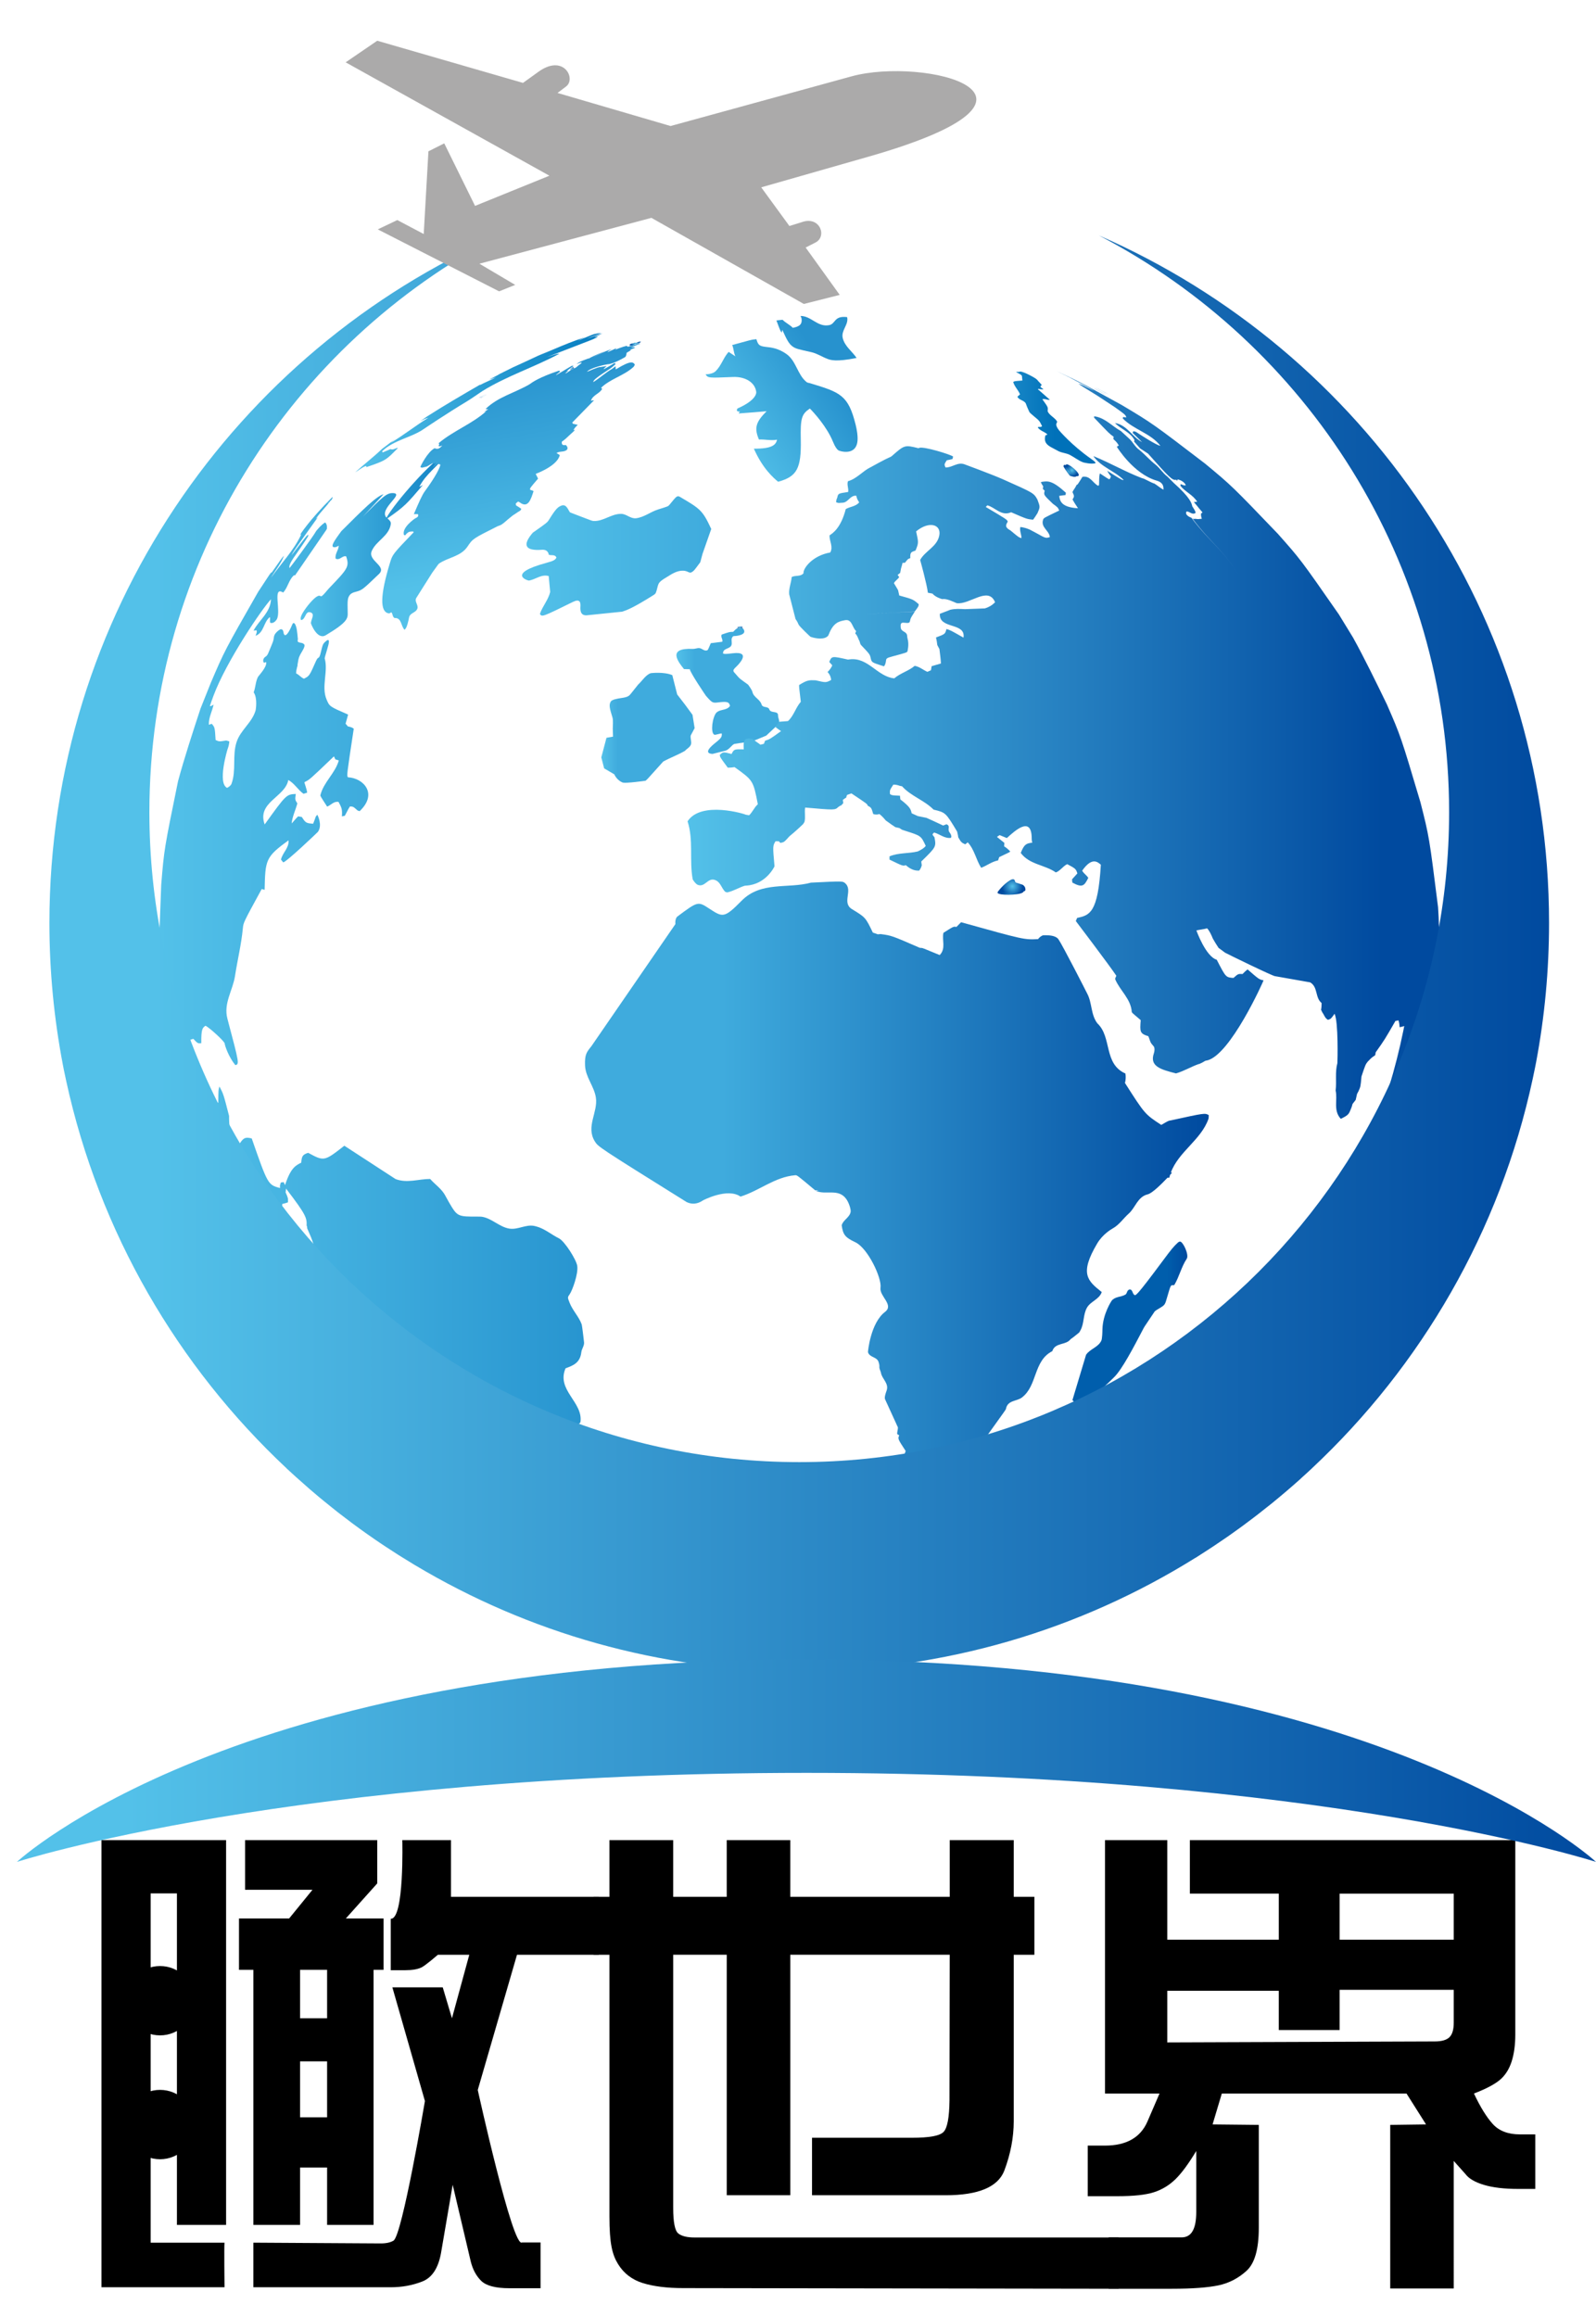 <?xml version="1.0" encoding="utf-8"?>
<!-- Generator: Adobe Illustrator 16.0.0, SVG Export Plug-In . SVG Version: 6.00 Build 0)  -->
<!DOCTYPE svg PUBLIC "-//W3C//DTD SVG 1.1//EN" "http://www.w3.org/Graphics/SVG/1.1/DTD/svg11.dtd">
<svg version="1.1" id="图层_1" xmlns="http://www.w3.org/2000/svg" xmlns:xlink="http://www.w3.org/1999/xlink" x="0px" y="0px"
	 width="150.417px" height="218.349px" viewBox="0 0 150.417 218.349" enable-background="new 0 0 150.417 218.349"
	 xml:space="preserve">
<g>
	<g>
		<path d="M11.814,188.539c0-1.808,1.464-3.267,3.269-3.267s3.268,1.459,3.268,3.267c0,1.804-1.463,3.267-3.268,3.267
			S11.814,190.342,11.814,188.539z"/>
		<circle cx="15.083" cy="200.211" r="3.269"/>
		<rect x="28.281" y="194.256" fill="none" width="2.547" height="5.275"/>
		<rect x="28.281" y="185.632" fill="none" width="2.547" height="4.564"/>
		<rect x="28.281" y="204.258" fill="none" width="2.547" height="5.408"/>
		<path d="M28.281,204.258h2.547v5.408h4.379v-24.034h0.941v-4.843h-3.554l2.959-3.303v-4.079H23.098v4.678h6.353l-2.201,2.704
			h-4.726v4.843h1.354v24.034h4.403V204.258z M28.281,185.632h2.547v4.564h-2.547V185.632z M28.281,194.256h2.547v5.275h-2.547
			V194.256z"/>
		<path d="M56.43,184.209v-5.461H42.504v-5.341h-4.589c0,0,0.201,7.476-1.089,7.411v4.847h1.393c0.626,0,1.121-0.085,1.49-0.254
			c0.367-0.166,1.559-1.202,1.559-1.202h2.96l-1.633,5.987l-0.868-2.916h-4.747l3.067,10.714c0,0-2.137,12.65-2.959,13.154
			c-0.257,0.156-0.643,0.264-1.191,0.264l-12.02-0.072v4.203h11.33h1.63c1.057,0,2.042-0.182,2.959-0.543
			c0.918-0.357,1.506-1.248,1.766-2.672l1.102-6.442l1.697,7.203c0.185,0.764,0.514,1.378,0.986,1.847
			c0.473,0.465,1.36,0.698,2.662,0.698h2.936v-4.313h-1.745c-0.872,0.615-4.173-14.37-4.173-14.37l3.698-12.741H56.43z"/>
		<path d="M14.199,211.34v-3.923v-4.651v-4.931v-7.044v-12.365h2.476v12.365v7.044v4.931v4.651v2.249h4.634v-36.259H9.563v42.136
			h11.597c0,0-0.045-3.881,0-4.203H14.199z"/>
		<rect x="126.254" y="178.449" fill="none" width="10.756" height="4.337"/>
		<path d="M143.252,201.137c-1.118,0-1.972-0.328-2.561-0.975c-0.588-0.647-1.18-1.609-1.777-2.877
			c1.118-0.429,1.928-0.854,2.434-1.274c0.503-0.422,0.873-0.994,1.111-1.72c0.236-0.728,0.353-1.586,0.353-2.58v-18.304H112.14
			v5.041h8.382v4.337h-10.51v-4.337l0,0v-5.041h-5.871v23.878h5.139l-1.147,2.659c-0.659,1.498-1.989,2.249-3.991,2.249h-1.629
			v4.769h2.773c1.549,0,2.703-0.124,3.476-0.377c0.775-0.25,1.45-0.666,2.033-1.238c0.581-0.572,1.229-1.456,1.947-2.646v5.757
			c0,1.59-0.455,2.383-1.376,2.383h-6.879v4.843h5.939c1.939,0,3.414-0.11,4.414-0.321c1-0.218,1.883-0.673,2.65-1.379
			c0.766-0.701,1.146-2.047,1.146-4.036v-9.706l-4.356-0.046l0.872-2.909h17.406l1.84,2.909l-3.376,0.046v15.417h5.988V203.64
			l1.104,1.235c0.318,0.429,0.903,0.771,1.753,1.024c0.849,0.253,1.921,0.377,3.222,0.377h1.605v-5.14H143.252z M110.012,192.468
			v-4.862h10.51v3.695h5.732v-3.79h10.756v3.098c0,0.641-0.129,1.096-0.4,1.365c-0.267,0.267-0.729,0.403-1.385,0.403
			 M137.01,182.786h-10.756v-4.337h10.756V182.786z"/>
		<path d="M65.488,210.853c-0.735,0-1.256-0.127-1.57-0.387c-0.315-0.26-0.472-1.063-0.472-2.412v-23.845h5.047v22.662h5.988v-5.416
			l0,0v-17.246h15.027l-0.022,13.72c-0.017,1.603-0.2,2.594-0.551,2.968c-0.35,0.377-1.348,0.559-2.984,0.559h-9.422v5.416h12.588
			c3.103,0,4.951-0.78,5.542-2.337c0.585-1.561,0.881-3.104,0.881-4.636v-15.689h1.948v-5.461h-1.948v-5.341h-6.031v5.341H74.48
			v-5.341h-5.988v5.341h-5.047v-5.341h-6.008v5.341h-1.493v5.461h1.493v24.651c0,2.581,0.269,3.617,0.812,4.498
			c0.543,0.881,1.319,1.473,2.329,1.788c1.011,0.315,2.278,0.475,3.81,0.475l41.03,0.062v-4.83H65.488z"/>
	</g>
	<linearGradient id="SVGID_1_" gradientUnits="userSpaceOnUse" x1="49.201" y1="52.392" x2="67.032" y2="52.392">
		<stop  offset="0" style="stop-color:#53C1E9"/>
		<stop  offset="1" style="stop-color:#3FABDD"/>
	</linearGradient>
	<path fill="url(#SVGID_1_)" d="M55.28,57.985l3.359-0.343c0.371-0.122,0.989-0.32,2.986-1.587c0.162-0.101,0.202-0.16,0.326-0.668
		c0.143-0.557,0.143-0.557,1.314-1.263c0.413-0.245,1.018-0.487,1.541-0.245c0.188,0.088,0.271,0.127,0.441,0.005
		c0.165-0.11,0.165-0.11,0.751-0.9l0.21-0.785l0.824-2.35c-0.824-1.776-1.032-1.902-3.019-3.065c-0.24-0.044-0.24-0.044-0.924,0.791
		c-0.121,0.141-0.121,0.141-1.068,0.435c-0.715,0.223-1.306,0.732-2.073,0.827c-0.529,0.062-0.896-0.403-1.397-0.413
		c-0.935-0.017-1.667,0.709-2.598,0.673c-0.145-0.01-0.145-0.01-1.295-0.452c-0.949-0.362-0.949-0.362-0.96-0.387
		c-0.257-0.458-0.375-0.666-0.666-0.644c-0.011,0-0.023,0-0.03,0.004c-0.4,0.118-0.603,0.299-1.243,1.332
		c-0.181,0.29-0.181,0.29-1.545,1.248c-1.015,1.186-0.723,1.729,0.864,1.611c0.604-0.043,0.644,0.46,0.643,0.47
		c0.242,0.091,0.609-0.065,0.722,0.281c-0.15,0.203-0.202,0.281-0.978,0.489c-3.756,1.023-1.737,1.682-1.593,1.66
		c0.623-0.12,1.147-0.614,1.84-0.426l0.141,1.499c-0.178,0.756-0.728,1.347-0.97,2.073c0.199,0.3,0.199,0.3,3.122-1.138
		c0.647-0.314,0.717,0.046,0.7,0.4C54.687,57.454,54.661,58.006,55.28,57.985z"/>
	<linearGradient id="SVGID_2_" gradientUnits="userSpaceOnUse" x1="19.424" y1="107.341" x2="135.459" y2="107.341">
		<stop  offset="0" style="stop-color:#53C1E9"/>
		<stop  offset="1" style="stop-color:#004A9F"/>
	</linearGradient>
	<path fill="url(#SVGID_2_)" d="M96.655,140.392c-29.708,12.518-63.717-0.497-77.23-29.085c0.296,0.797,0.604,1.593,0.938,2.383
		c12.728,30.207,47.773,44.271,78.281,31.419c30.504-12.855,44.914-47.759,32.186-77.966c-0.333-0.79-0.684-1.563-1.05-2.331
		C140.798,94.447,126.358,127.878,96.655,140.392z"/>
	<linearGradient id="SVGID_3_" gradientUnits="userSpaceOnUse" x1="28.332" y1="51.325" x2="42.104" y2="51.325">
		<stop  offset="0" style="stop-color:#53C1E9"/>
		<stop  offset="1" style="stop-color:#1282C4"/>
	</linearGradient>
	<path fill="url(#SVGID_3_)" d="M32.169,50.053c-0.637,0.87-1.137,1.554-0.603,1.514c0.138-0.01,0.281-0.098,0.36-0.146
		c-0.013,0.429-0.38,0.773-0.293,1.224c0.394,0.2,0.623-0.316,0.991-0.216c0.328,0.981,0.144,1.173-1.609,3.002
		c-0.233,0.242-0.418,0.534-0.692,0.746c-0.042,0.032-0.13-0.01-0.183-0.028c-0.094-0.037-0.337,0-0.919,0.663
		c-0.015,0.015-1.134,1.302-0.838,1.624c0.443-0.065,0.372-0.902,0.885-0.727c0.469,0.161,0.007,0.697,0.04,1.045
		c0,0.018,0.582,1.586,1.386,1.111c2.097-1.244,2.09-1.607,2.075-2.151c-0.024-1.072-0.032-1.362,0.209-1.656
		c0.137-0.167,0.335-0.232,0.544-0.287c0.618-0.171,0.618-0.171,2.199-1.685c0.771-0.744-1.077-1.244-0.69-2.154
		c0.417-0.978,1.626-1.398,1.8-2.539c0.036-0.244-0.145-0.394-0.318-0.536c1.638-1.15,1.8-1.34,3.336-3.146
		c-0.1,0.052-0.231,0.12-0.333,0.172c0.616-1.238,1.818-1.995,2.59-3.107c-0.012-0.022-0.023-0.055-0.034-0.078
		c-1.399,0.722-4.808,4.603-5.645,6.082c-0.768-0.829,1.75-2.268,0.614-2.312c-0.604-0.025-0.988,0.361-2.843,2.221
		c1.815-1.955,1.815-1.955,1.948-2.116C35.45,46.779,34.215,48.014,32.169,50.053z"/>
	<linearGradient id="SVGID_4_" gradientUnits="userSpaceOnUse" x1="33.471" y1="37.946" x2="56.793" y2="37.946">
		<stop  offset="0" style="stop-color:#53C1E9"/>
		<stop  offset="1" style="stop-color:#057CC0"/>
	</linearGradient>
	<path fill="url(#SVGID_4_)" d="M34.533,44.021c1.832-0.634,1.832-0.634,2.982-1.817c-0.242,0.015-0.45,0.232-0.714,0.119
		c-0.246,0.094-0.485,0.219-0.73,0.312c-0.017-0.032-0.043-0.074-0.061-0.107c1.126-1.089,2.752-1.263,3.992-2.142
		c0.015-0.012,2.045-1.385,4.032-2.581c0.262-0.161,0.262-0.161,1.44-0.959c2.295-1.417,4.882-2.246,7.247-3.514
		c-0.216,0.003-0.216,0.003-1.172,0.321c-0.014,0.004-0.014,0.004-0.014,0.004c0.04-0.02,0.04-0.02,4.217-1.63
		c0.273-0.104,0.573-0.273,0.606-0.291c-0.106-0.004-0.106-0.004-0.366,0.062c0.183-0.098,0.183-0.098,0.801-0.381
		c-0.228,0.063-0.228,0.063-1.503,0.498c0.45-0.203,0.923-0.342,1.376-0.533c-0.216,0.006-0.561,0.074-0.659,0.101
		c-0.226,0.071-0.226,0.071-1.548,0.624c0.245-0.142,0.245-0.142,0.688-0.321c-0.014,0.001-1.222,0.331-4.126,1.638
		c0.269-0.127,0.629-0.294,0.904-0.419l-1.293,0.553l-0.025,0.015c-0.729,0.349-1.469,0.678-2.202,1.016l0.002-0.004
		c-0.779,0.384-0.779,0.384-1.313,0.653l-0.016,0.009c-0.31,0.203-0.667,0.33-0.977,0.534c0.21-0.064,0.412-0.162,0.624-0.226
		c-0.483,0.286-1.02,0.47-1.512,0.743c0.021-0.029,0.038-0.046,0.061-0.068c-1.625,0.94-3.563,2.07-5.023,3.013l-0.194,0.134
		c-0.304,0.213-0.321,0.224-0.437,0.312c0.437-0.226,0.437-0.226,0.756-0.32c-1.215,0.738-2.323,1.637-3.545,2.358
		c0.128-0.123,0.128-0.123,0.464-0.401c-0.384,0.294-0.9,0.685-1.288,0.977l-0.039,0.036c-0.8,0.761-1.681,1.432-2.498,2.175
		c0.35-0.197,0.641-0.479,1.032-0.609C34.513,43.936,34.524,43.985,34.533,44.021z"/>
	<linearGradient id="SVGID_5_" gradientUnits="userSpaceOnUse" x1="55.139" y1="110.963" x2="113.928" y2="110.963">
		<stop  offset="0.22" style="stop-color:#3FABDD"/>
		<stop  offset="1" style="stop-color:#004A9F"/>
	</linearGradient>
	<path fill="url(#SVGID_5_)" d="M110.312,105.589c-0.177,0.02-0.177,0.02-0.868,0.418c-1.544-1.013-1.544-1.013-3.421-3.952
		c0.079-0.254,0.091-0.626,0.042-0.89c-2.078-0.918-1.25-3.433-2.643-4.728c-0.634-0.84-0.484-1.939-0.969-2.828
		c0-0.015-2.332-4.578-2.699-5.095c-0.271-0.374-0.925-0.377-1.24-0.381c-0.18,0.007-0.184,0.007-0.184,0.007h-0.005
		c-0.007,0-0.007,0-0.009,0s-0.004,0-0.006,0h-0.003c-0.002,0-0.009,0-0.009,0h-0.004c-0.002,0-0.002,0-0.004,0
		c-0.166,0.062-0.361,0.215-0.455,0.36c-1.322,0.061-1.322,0.061-7.256-1.593c-0.133,0.137-0.31,0.315-0.444,0.449
		c-0.253-0.065-0.253-0.065-1.221,0.551c-0.154,0.692,0.259,1.478-0.351,2.095c-1.661-0.688-1.661-0.688-1.729-0.669l-0.163-0.021
		c-2.646-1.15-2.646-1.15-3.67-1.287c-0.16,0.011-0.164,0.011-0.17,0.011c-0.004,0-0.01,0-0.012,0
		c-0.006,0.002-0.012,0.002-0.016,0.004c-0.006,0-0.007,0-0.014,0c-0.006,0-0.01,0.003-0.013,0.003
		c-0.005,0.003-0.011,0.003-0.015,0.003c-0.005,0-0.011,0-0.016,0c-0.004,0-0.01,0-0.016,0c-0.141-0.052-0.328-0.115-0.469-0.165
		c-0.686-1.428-0.686-1.428-1.961-2.204c-1.012-0.612,0.148-1.801-0.671-2.466c-0.223-0.18-0.223-0.18-3.198-0.034
		c-2.171,0.595-4.701-0.155-6.536,1.705c-1.642,1.663-1.773,1.575-3.048,0.743c-1.069-0.699-1.069-0.699-3,0.741
		c-0.18,0.133-0.219,0.495-0.193,0.718l-7.914,11.504c-0.464,0.573-0.636,0.79-0.6,1.807c0.037,1.115,0.863,1.97,1.022,3.043
		c0.206,1.378-0.959,2.717-0.109,4.108c0.322,0.526,0.322,0.526,8.662,5.734c0.497,0.236,0.996,0.191,1.488-0.124
		c0.01-0.01,0.022-0.02,0.034-0.026c0.019-0.016,2.331-1.229,3.555-0.367c1.769-0.546,3.231-1.853,5.15-2.012
		c0.172-0.017,0.172-0.017,1.89,1.424c0.107,0,0.215-0.007,0.318-0.01c-0.078,0.029-0.16,0.052-0.24,0.059
		c0.9,0.416,2.089-0.257,2.83,0.741c0.283,0.377,0.465,1.021,0.432,1.229c-0.091,0.546-0.707,0.757-0.844,1.274
		c0.123,0.854,0.287,1.131,1.286,1.599c1.179,0.55,2.509,3.374,2.372,4.281c-0.121,0.81,1.299,1.615,0.426,2.281
		c-1.375,1.047-1.617,3.771-1.607,3.794c0.143,0.504,0.822,0.429,0.99,0.903c0.045,0.12,0.086,0.286,0.086,0.413
		c0,0.052-0.006,0.123,0.003,0.176c0.022,0.143,0.121,0.318,0.146,0.465c0.104,0.581,0.779,0.991,0.527,1.68
		c-0.075,0.212-0.219,0.604-0.144,0.797l1.214,2.655c0.01,0.215-0.086,0.42-0.066,0.634c0.061,0.036,0.135,0.078,0.189,0.114
		c-0.143,0.328-0.143,0.328,0.607,1.476c-0.439,1.231-0.439,1.231,0.221,1.414c0.091,0.224,0.118,0.475,0.244,0.692
		c0.069,0,0.172,0.02,0.244,0.01c0.611-0.104,0.955-0.709,1.561-0.826c0.422-0.078,0.668,0.426,1.1,0.322
		c0.125-0.036,1.303-0.54,1.435-0.611c1.856-1.021,2.207-1.508,3.366-3.137c1.27-1.769,1.27-1.769,1.281-1.833
		c0.156-0.829,1.01-0.699,1.498-1.066c1.483-1.118,1.07-3.455,2.869-4.372c0.266-0.839,1.281-0.539,1.719-1.121l0,0l0,0l0,0
		c0.395-0.279,0.82-0.646,0.824-0.646c0.033-0.056,0.076-0.127,0.105-0.183c0.377-0.673,0.242-1.485,0.625-2.155
		c0.344-0.598,1.149-0.767,1.389-1.462c-1.328-1.063-2.129-1.71-0.433-4.574c0.505-0.857,1.3-1.329,1.454-1.417
		c0.629-0.345,1.01-0.952,1.525-1.407c0.637-0.569,0.823-1.583,1.797-1.817c0.418-0.101,1.318-0.998,1.854-1.563
		c0.057,0,0.114,0,0.167,0c0.023-0.091,0.055-0.175,0.075-0.267c0.114-0.117,0.184-0.198,0.185-0.201
		c-0.039-0.01-0.07-0.017-0.108-0.026c0.735-1.979,2.843-3.059,3.543-5.058c0.026-0.101,0.015-0.242,0.026-0.346
		C113.549,104.879,113.549,104.879,110.312,105.589z"/>
	<radialGradient id="SVGID_6_" cx="124.489" cy="127.452" r="0.015" gradientUnits="userSpaceOnUse">
		<stop  offset="0" style="stop-color:#53C1E9"/>
		<stop  offset="1" style="stop-color:#004A9F"/>
	</radialGradient>
	<path fill="url(#SVGID_6_)" d="M124.489,127.456l0.014-0.02c-0.01,0.01-0.019,0.02-0.026,0.032
		C124.481,127.465,124.484,127.458,124.489,127.456z"/>
	<radialGradient id="SVGID_7_" cx="95.237" cy="83.66" r="0.984" gradientUnits="userSpaceOnUse">
		<stop  offset="0" style="stop-color:#53C1E9"/>
		<stop  offset="1" style="stop-color:#004A9F"/>
	</radialGradient>
	<path fill="url(#SVGID_7_)" d="M96.458,84.019c0.011-0.126-0.009-0.31-0.2-0.461c-0.051-0.042-0.051-0.042-0.67-0.241
		c-0.145-0.045-0.074-0.23-0.196-0.292c-0.066-0.039-0.089-0.032-0.196-0.013c-0.26,0.101-0.564,0.334-0.893,0.702
		c-0.377,0.419-0.323,0.443-0.186,0.5C94.598,84.419,96.427,84.322,96.458,84.019z"/>
	<linearGradient id="SVGID_8_" gradientUnits="userSpaceOnUse" x1="63.753" y1="65.123" x2="73.439" y2="65.123">
		<stop  offset="0" style="stop-color:#53C1E9"/>
		<stop  offset="0.177" style="stop-color:#3FABDD"/>
	</linearGradient>
	<path fill="url(#SVGID_8_)" d="M65.013,63.067c0.011,0.286,1.502,2.486,1.519,2.503c0.614,0.692,0.614,0.692,1.25,0.611
		c0.059-0.007,0.062-0.007,0.066-0.007c0.003-0.003,0.009-0.003,0.012-0.003c0.006,0,0.009,0,0.012,0c0.005,0,0.007,0,0.014,0
		c0.001,0,0.005-0.004,0.011-0.005c0,0,0.009,0,0.012,0c0.006,0,0.008,0,0.012,0s0.007-0.002,0.013-0.002
		c0.706-0.062,0.775,0.042,0.869,0.352c-0.324,0.52-1.118,0.236-1.406,0.815c-0.36,0.714-0.402,2.012,0.035,1.909
		c0.558-0.135,0.558-0.135,0.591-0.11c0.012,0.295,0.013,0.384-0.634,0.897c-1.061,0.847-0.603,1.003-0.235,1.019l1.259-0.318
		c0.202-0.084,0.338-0.224,0.527-0.416c0.177-0.186,0.254-0.201,0.314-0.214c0.631-0.122,1.281-0.127,1.895-0.335l1.068-0.442
		l1.157-1.086c0.166-0.287-0.054-0.551-0.046-0.825c0.01-0.462-0.682-0.166-0.818-0.548c-0.121-0.348-0.627-0.114-0.736-0.477
		c-0.147-0.497-0.757-0.666-0.865-1.191c-0.033-0.17-0.386-0.654-0.39-0.658c-0.012-0.016-0.036-0.033-0.052-0.045
		c-0.228-0.169-0.462-0.32-0.682-0.497c-0.224-0.178-0.382-0.415-0.577-0.618c-0.186-0.191-0.055-0.321,0.206-0.572
		c0.158-0.15,1.47-1.459-0.356-1.241c-0.708,0.084-0.777,0.074-0.914,0.02c-0.023-0.507,0.611-0.406,0.778-0.751
		c0.124-0.254-0.065-0.541,0.098-0.788c0.083-0.122,0.167-0.112,0.219-0.105c0.015,0,1.342-0.068,0.765-0.738
		c-0.199,0.007-0.387,0.026-0.572,0.041l-0.094,0.062l-0.247,0.24c-0.333,0.002-0.333,0.002-1.075,0.256
		c-0.123,0.236,0.138,0.441,0.056,0.676c-0.326,0.042-0.756,0.094-1.084,0.137c-0.271,0.646-0.271,0.646-0.346,0.673
		c-0.287,0.091-0.465-0.179-0.717-0.208c-0.213-0.026-0.409,0.082-0.622,0.074c-2.452-0.123-1.404,1.194-0.84,1.901L65.013,63.067z"
		/>
	<linearGradient id="SVGID_9_" gradientUnits="userSpaceOnUse" x1="56.671" y1="68.584" x2="65.467" y2="68.584">
		<stop  offset="0" style="stop-color:#53C1E9"/>
		<stop  offset="0.177" style="stop-color:#3FABDD"/>
	</linearGradient>
	<path fill="url(#SVGID_9_)" d="M57.895,72.971c0.272,0.607,0.808,0.781,0.814,0.781c0.344,0.073,2.093-0.17,2.104-0.174
		c0.093-0.025,0.093-0.025,1.693-1.813c0.669-0.37,1.402-0.627,2.06-1.018c0.173-0.203,0.45-0.312,0.552-0.585
		c0.089-0.24-0.076-0.604-0.02-0.854l0.368-0.689l-0.2-1.258l-0.7-0.952l-0.744-0.966l-0.461-1.82
		c-0.801-0.338-2.003-0.188-2.015-0.188c-0.467,0.13-0.839,0.751-1.199,1.072l-0.642,0.805c-0.209,0.269-0.298,0.372-0.936,0.467
		c-0.333,0.049-0.9,0.13-1.015,0.348c-0.123,0.237-0.159,0.44,0.089,1.219c0.139,0.442,0.139,0.442,0.107,1.323
		c0.005,0.247,0.015,0.497,0.024,0.748l-0.616,0.11l-0.488,1.845l0.267,1.035L57.895,72.971z"/>
	<linearGradient id="SVGID_10_" gradientUnits="userSpaceOnUse" x1="15.009" y1="94.947" x2="64.007" y2="94.947">
		<stop  offset="0" style="stop-color:#53C1E9"/>
		<stop  offset="1" style="stop-color:#1E8BCA"/>
	</linearGradient>
	<path fill="url(#SVGID_10_)" d="M63.94,142.625c-0.536-0.25-1.481,0.702-1.957,0.371c-0.909-0.641-2.492-0.352-2.743-1.889
		c-0.427-0.306-1.676-0.508-2.095-0.829c0.032-0.062,0.072-0.146,0.104-0.211c-0.335-0.442-0.9,0.591-1.303,0.247
		c-0.051-0.039-0.123-0.095-0.173-0.137c0.039-0.049,0.087-0.114,0.126-0.159c0.071,0.013,0.166,0.032,0.237,0.049
		c-0.027-0.059-0.027-0.059-0.885-0.998c0.039-0.046,0.093-0.11,0.134-0.156c0.131-0.007,0.303-0.017,0.435-0.022
		c-0.023-0.124-0.08-0.273-0.144-0.374c0.121-0.036,0.289-0.071,0.414-0.098c-0.005-0.007-0.794-1.079-1.155-1.495
		c-0.04-0.046-0.09-0.104-0.129-0.149c0.089-0.11,0.234-0.244,0.362-0.313c-0.198-0.402-0.198-0.402-0.045-0.725
		c-1.011-1.353-1.011-1.353-0.469-1.622c-0.022-0.022,0.036-0.068,0.051-0.098c0.271-1.892-2.293-3.013-1.403-5.073
		c0.704-0.257,1.371-0.501,1.486-1.519c0.037-0.315,0.274-0.578,0.259-0.907c0-0.016-0.184-1.608-0.222-1.709
		c-0.267-0.735-0.848-1.301-1.135-2.025c-0.209-0.523-0.209-0.523,0-0.819c0.249-0.351,0.821-1.914,0.715-2.665
		c-0.079-0.582-1.19-2.334-1.723-2.601c-0.721-0.357-1.342-0.91-2.141-1.125c-0.066-0.02-0.153-0.039-0.219-0.052
		c-0.807-0.143-1.537,0.394-2.341,0.254c-0.941-0.169-1.608-0.952-2.551-1.112c-0.111-0.02-0.266-0.016-0.375-0.016
		c-1.946,0.006-1.946,0.006-2.747-1.359l0,0c-0.192-0.338-0.192-0.338-0.345-0.624c-0.338-0.64-0.956-1.033-1.421-1.563
		c-1.087-0.003-2.176,0.426-3.263,0.007l-4.826-3.14c-1.9,1.482-1.9,1.482-3.41,0.669c-0.579,0.176-0.598,0.381-0.652,0.927
		c-0.516,0.254-1.002,0.494-1.525,2.116c-0.037-0.085-0.09-0.198-0.128-0.283c-0.079,0.01-0.19,0.026-0.271,0.036
		c-0.025,0.091-0.056,0.211-0.083,0.302c0.007,0.222,0.007,0.222,0.007,0.222c-1.143-0.315-1.143-0.315-2.665-4.675
		c-0.564-0.14-0.802-0.116-1.23,0.65c-0.906-0.641-0.906-2.025-0.906-2.772c-0.526-2.046-0.537-2.084-0.907-2.772
		c-0.102,0.321-0.102,0.321-0.113,1.527c-0.083,0.017-0.189,0.046-0.268,0.062c-0.072-0.047-0.173-0.113-0.247-0.162
		c-0.234,1.011,0.435,1.875,0.469,2.841c-2.299,0.332-3.109-7.514-3.103-7.595c0.077,0.034,0.18,0.081,0.253,0.112
		c0.176-0.913,0.176-0.913,0.267-1.189c0.084-0.029,0.198-0.065,0.28-0.092c0.411,0.439,0.411,0.439,0.751,0.413
		c-0.014-1.361,0.117-1.453,0.402-1.647c0.454,0.25,1.782,1.48,1.801,1.67c0.023,0.242,0.402,1.32,1.01,2.047
		c0.378-0.117,0.378-0.117-0.753-4.384c-0.38-1.448,0.513-2.672,0.717-4.018c0.232-1.502,0.598-2.983,0.741-4.502
		c0.053-0.539,0.053-0.539,1.777-3.695c0.083,0.025,0.192,0.055,0.273,0.078c0.065-2.806,0.072-3.097,2.254-4.663
		c0.065,0.72-0.575,1.172-0.712,1.811c0.062,0.076,0.143,0.181,0.207,0.259c0.279,0.003,3.253-2.84,3.273-2.871
		c0.462-0.644-0.046-1.605-0.053-1.615l-0.143,0.166c-0.07,0.208-0.171,0.478-0.252,0.683c-0.636-0.052-0.705-0.059-1.065-0.634
		c-0.105-0.02-0.245-0.042-0.349-0.062c-0.223,0.204-0.4,0.451-0.613,0.669c0.069-0.663,0.365-1.256,0.538-1.889
		c-0.224-0.348-0.224-0.348-0.147-0.891c-0.898,0.049-0.898,0.049-2.933,2.874c-0.757-2.104,1.926-2.562,2.227-4.188
		c0.586,0.317,0.904,0.927,1.437,1.302c0.103-0.032,0.24-0.079,0.341-0.113c-0.044-0.332-0.175-0.639-0.262-0.958
		c0.05-0.054,0.052-0.054,0.052-0.054c0.436-0.208,0.436-0.208,2.733-2.405c0.037,0.085,0.092,0.198,0.132,0.283
		c0.098,0.029,0.228,0.071,0.327,0.101c-0.342,1.213-1.424,2.035-1.734,3.264C30.177,75,30.177,75,30.831,76.013
		c0.364-0.136,0.619-0.526,1.076-0.443c0.295,0.548,0.364,0.702,0.314,1.363c0.083-0.016,0.194-0.042,0.277-0.057
		c0.376-0.72,0.376-0.72,0.481-0.876c0.304,0.003,0.304,0.003,0.719,0.374c0.19,0.068,0.19,0.068,0.19,0.068h0.002l0,0l0,0h0.002
		l0,0l0,0c0.001,0,0.001,0,0.001,0c1.75-1.646,0.353-3.127-1.101-3.192c-0.12-0.166-0.12-0.166,0.549-4.583
		c-0.141-0.104-0.371-0.191-0.547-0.205c-0.067-0.078-0.157-0.185-0.225-0.263c0.073-0.29,0.171-0.572,0.235-0.861
		c-1.749-0.761-1.749-0.761-2.025-1.418c-0.519-1.219,0.175-2.655-0.18-3.884c0.006-0.065,0.039-0.195,0.223-0.803
		c0.226-0.741,0.232-0.985,0.028-0.907c-0.123,0.071-0.332,0.273-0.37,0.345c-0.023,0.035-0.063,0.11-0.115,0.286
		c-0.07,0.233-0.11,0.475-0.18,0.71c-0.078,0.265-0.136,0.304-0.188,0.327c-0.07,0.025-0.123,0.11-0.203,0.27
		c-0.635,1.437-0.635,1.437-1.145,1.693c-0.287-0.105-0.463-0.377-0.74-0.497c0-0.345,0.127-0.706,0.148-0.797
		c-0.009,0.004-0.019,0.009-0.027,0.01c0.062-0.25,0.069-0.507,0.159-0.751c0.107-0.279,0.29-0.52,0.42-0.791
		c0.062-0.13,0.129-0.291,0.066-0.398c-0.015-0.026-0.052-0.045-0.075-0.066c-0.147-0.129-0.367-0.063-0.517-0.188
		c-0.06-0.05-0.011-0.182-0.01-0.26c0-0.003-0.073-0.896-0.161-1.147c-0.013-0.044-0.033-0.098-0.047-0.137
		c-0.064-0.159-0.136-0.237-0.209-0.224c-0.003,0-0.009,0.001-0.012,0.003c-0.046,0.036-0.07,0.062-0.105,0.149
		c-0.244,0.599-0.589,1.198-0.761,0.924c-0.103-0.16-0.02-0.465-0.289-0.491c-0.103-0.013-0.39,0.21-0.539,0.413
		c-0.032,0.042-0.063,0.104-0.086,0.154c-0.038,0.083-0.057,0.209-0.068,0.297c-0.036,0.251-0.036,0.251-0.46,1.262
		c-0.138,0.33-0.171,0.367-0.332,0.478c-0.12,0.085-0.143,0.14-0.187,0.254c-0.003,0.003-0.041,0.253,0.062,0.286
		c0.028,0.01,0.063,0,0.099-0.012c0-0.002,0-0.002,0.003-0.002c0,0,0,0,0.003,0l0,0c0.002,0,0.002,0,0.002,0
		c0-0.003,0-0.003,0.002-0.003c0,0,0,0,0.003,0l0,0c0,0,0,0,0.001,0c0.064-0.029,0.064-0.029,0.096-0.017
		c0.065,0.35-0.38,0.896-0.771,1.375c-0.24,0.46-0.223,0.988-0.41,1.46c0.394,0.58,0.187,1.677,0.186,1.688
		c-0.324,1.162-1.427,1.864-1.796,2.998c-0.421,1.281-0.012,2.664-0.482,3.941c-0.058,0.158-0.26,0.304-0.412,0.376
		c-0.936-0.436,0.034-3.631,0.049-3.66c0.081-0.208,0.158-0.501,0.158-0.722c-0.085-0.022-0.201-0.057-0.288-0.081
		c-0.664,0.11-0.664,0.11-1.002-0.043c-0.073-1.194-0.073-1.194-0.365-1.53c-0.083,0.025-0.19,0.06-0.273,0.088
		c-0.022-0.67,0.311-1.259,0.449-1.893c-0.099,0.059-0.234,0.144-0.347,0.153l0.025-0.11c0.089-0.262,0.146-0.436,0.308-0.873
		c1.218-3.278,4.614-8.256,5.422-9.102c-0.049,1.257-1.117,1.954-1.642,2.95c0.085-0.002,0.201-0.01,0.286-0.024
		c0.032,0.164,0.032,0.164-0.096,0.52c0.812-0.313,0.738-1.29,1.343-1.763c0.072,0.175-0.046,0.37,0.051,0.542
		c0.09,0.02,0.333,0.075,0.603-0.328c0.438-0.788-0.445-3.182,0.602-2.528c0.45-0.479,0.519-1.187,1.019-1.629
		c0.031,0.003,0.07,0.01,0.1,0.013l2.92-4.248c0.026-0.039,0.058-0.094,0.079-0.132c0.002-0.005,0.07-0.417-0.16-0.61
		c-0.096,0.052-0.365,0.226-0.798,0.744c-0.028,0.037-0.054,0.076-0.077,0.11c-0.168,0.35-2.378,3.345-2.479,3.444
		c-0.041-0.127-0.101-0.315,0.623-1.311c0.158-0.215,1.038-1.512,1.137-1.7c-0.006-0.006-0.011-0.016-0.015-0.022l0,0l0,0
		c0.009-0.031,0.021-0.071,0.031-0.101c-0.129,0.025-0.129,0.025-1.597,1.94c0.205-0.403,0.205-0.403,2.481-3.585
		c-0.059,0.04-0.134,0.097-0.187,0.146c0.405-0.61,0.948-1.111,1.378-1.703c0.115-0.088,0.209-0.191,0.199-0.37
		c-2.308,2.313-3.047,3.555-3.053,3.565c0.031-0.01,0.072-0.021,0.103-0.025c-0.703,1.521-1.893,2.711-2.833,4.072
		c0.375-0.705,0.935-1.299,1.205-2.067c-0.132,0.12-0.346,0.418-1.199,1.645c0.011-0.032,0.029-0.074,0.039-0.101
		c-0.108,0.08-0.108,0.08-1.275,1.866c-3.121,5.461-3.178,5.562-4.468,8.588l-0.96,2.403c-0.674,2.043-1.566,4.773-2.121,6.854
		c-1.292,6.312-1.316,6.433-1.585,9.777c-0.255,6.596-0.262,6.721,0.03,10.168c0.288,2.285,0.689,5.327,1.118,7.593l0.007,0.029
		c0.08,0.338,0.08,0.338,1.754,5.598c0.088,0.233,0.088,0.233,0.088,0.233c0.176,0.394,0.176,0.394,0.525,1.037
		c0.067,0.02,0.067,0.02,0.067,0.02c0.395,0.582,0.395,0.582,0.734,0.969c0.06,0,0.142,0,0.201,0c0.152,0.056,0.389,0.059,0.541,0
		c0.057,0.059,0.135,0.137,0.193,0.195c0.183-0.013,0.428-0.026,0.61-0.039c0.083-0.029,0.192-0.062,0.273-0.095
		c0.234,0.192,0.234,0.192,1.218,1.879c0.185-0.351,0.185-0.351,0.015-1.023c1.036,0.604,1.435,1.774,2.298,2.532
		c0.043-0.075,0.097-0.176,0.137-0.247c0.049,0.035,0.049,0.035,0.643,0.698c0.081,0.02,0.081,0.02,0.081,0.02l0,0l0,0l0,0h0.002
		l0,0l0,0c0,0,0,0,0.001-0.003c0.324,0.221,0.559,0.533,0.865,0.771c0.001-0.081,0.005-0.195,0.007-0.279
		c0.166-0.033,0.382-0.092,0.539-0.153c0.014-0.406,0.014-0.406-0.226-0.952c0.015-0.049,0.015-0.049,0.015-0.049
		c0.007-0.088,0.017-0.211,0.027-0.299c1.968,2.564,1.963,2.785,1.941,3.526c0.067-0.016,0.039,0.159,0.056,0.225
		c0.39,0.887,0.39,0.887,0.583,1.463c-0.325,0.542-0.399,0.673-0.172,1.261l1.953,3.367c1.226,1.281,2.904,1.996,4.116,3.29
		c0.78,0.835,1.961,2.1,4.38,2.88c0.527,0.169,0.769,0.25,1.337,0.751c0.279,0.243,0.279,0.243,3.336,4.086
		c0.701,0.877,3.272,3.419,3.295,3.442c3.917,3.725,2.726,1.557,8.127,4.953C62.67,143.604,64.388,142.84,63.94,142.625z
		 M31.055,47.27c-0.068,0.064-0.134,0.13-0.191,0.185C30.909,47.38,30.98,47.325,31.055,47.27z"/>
	<radialGradient id="SVGID_11_" cx="100.516" cy="35.353" r="0" gradientUnits="userSpaceOnUse">
		<stop  offset="0" style="stop-color:#53C1E9"/>
		<stop  offset="1" style="stop-color:#004A9F"/>
	</radialGradient>
	<polygon fill="url(#SVGID_11_)" points="100.516,35.353 100.516,35.353 100.516,35.353 	"/>
	<radialGradient id="SVGID_12_" cx="102.995" cy="36.534" r="0.007" gradientUnits="userSpaceOnUse">
		<stop  offset="0" style="stop-color:#53C1E9"/>
		<stop  offset="1" style="stop-color:#004A9F"/>
	</radialGradient>
	<path fill="url(#SVGID_12_)" d="M102.992,36.533L102.992,36.533L102.992,36.533h-0.005c0,0,0,0,0-0.003l0,0l0,0l0,0
		c0,0,0,0-0.002,0c0.007,0.003,0.016,0.005,0.02,0.008l-0.008-0.003L102.992,36.533z"/>
	<radialGradient id="SVGID_13_" cx="53.933" cy="34.765" r="0.152" gradientUnits="userSpaceOnUse">
		<stop  offset="0" style="stop-color:#53C1E9"/>
		<stop  offset="1" style="stop-color:#004A9F"/>
	</radialGradient>
	<path fill="url(#SVGID_13_)" d="M54.074,34.635c-0.008,0.001-0.016,0.003-0.023,0.006c-0.034,0.017-0.099,0.048-0.146,0.09
		c-0.058,0.047-0.094,0.112-0.145,0.164c0.115-0.071,0.229-0.144,0.344-0.218C54.099,34.677,54.079,34.663,54.074,34.635z"/>
	<radialGradient id="SVGID_14_" cx="103.659" cy="36.889" r="0.525" gradientUnits="userSpaceOnUse">
		<stop  offset="0" style="stop-color:#53C1E9"/>
		<stop  offset="1" style="stop-color:#004A9F"/>
	</radialGradient>
	<path fill="url(#SVGID_14_)" d="M103.004,36.538l0.305,0.171c0.302,0.156,0.625,0.33,1.004,0.531
		C103.877,36.992,103.817,36.958,103.004,36.538z"/>
	<radialGradient id="SVGID_15_" cx="128.487" cy="121.418" r="0.16" gradientUnits="userSpaceOnUse">
		<stop  offset="0" style="stop-color:#53C1E9"/>
		<stop  offset="1" style="stop-color:#004A9F"/>
	</radialGradient>
	<path fill="url(#SVGID_15_)" d="M128.598,121.221l-0.222,0.394C128.464,121.468,128.538,121.335,128.598,121.221z"/>
	<radialGradient id="SVGID_16_" cx="45.581" cy="37.349" r="0.263" gradientUnits="userSpaceOnUse">
		<stop  offset="0" style="stop-color:#53C1E9"/>
		<stop  offset="1" style="stop-color:#004A9F"/>
	</radialGradient>
	<path fill="url(#SVGID_16_)" d="M45.258,37.535c0.221-0.127,0.438-0.251,0.645-0.371C45.429,37.417,45.318,37.477,45.258,37.535z"
		/>
	<linearGradient id="SVGID_17_" gradientUnits="userSpaceOnUse" x1="49.782" y1="53.514" x2="46.23" y2="33.885">
		<stop  offset="0" style="stop-color:#53C1E9"/>
		<stop  offset="0.957" style="stop-color:#2792CE"/>
	</linearGradient>
	<path fill="url(#SVGID_17_)" d="M55.444,33.782c-0.757,0.283-0.783,0.297-1.094,0.506c0.024,0.005,0.026,0.005,0.185-0.054
		c0.152-0.058,0.254-0.093,0.292-0.063c-0.019,0.039-0.045,0.08-0.263,0.229c0.003,0-0.006,0.003-0.007,0.003
		c-0.236,0.208-0.236,0.208-0.372,0.28c-0.194,0.067-0.309,0.14-0.423,0.211c-0.082,0.066-0.199,0.149-0.29,0.205
		c-0.042,0.025-0.081,0.059-0.127,0.088c0.015-0.017,0.026-0.033,0.037-0.046c-0.037,0.02-0.085,0.046-0.123,0.064
		c0.085-0.104,0.201-0.18,0.303-0.272c-0.028-0.002-0.028-0.002-0.03,0l0,0l0,0c-0.001,0-0.004,0-0.004,0l0,0l0,0l0,0
		c-0.001,0-0.001,0-0.001,0c-0.036,0.013-0.086,0.024-0.123,0.035c0.013-0.018,0.013-0.018,0.667-0.49
		c-0.045-0.002-0.103-0.01-0.146-0.013c-0.053,0.013-0.053,0.013-1.525,0.898c0.036-0.065,0.036-0.065,0.394-0.357
		c-0.031-0.026-0.068-0.056-0.099-0.08c-1.905,0.639-2.521,1.093-2.787,1.287c-1.369,0.803-2.979,1.181-4.148,2.331
		c0.078,0.02,0.187,0.025,0.266,0.013c-0.143,0.098-0.289,0.183-0.429,0.278c0.074-0.028,0.169-0.065,0.244-0.096
		c-1.355,1.219-3.113,1.849-4.498,3.022c0.017,0.036,0.038,0.083,0.055,0.117c-0.022,0.037-0.053,0.094-0.074,0.137
		c0.036,0.016,0.08,0.04,0.113,0.055c0.074-0.024,0.172-0.063,0.244-0.091c-0.3,0.352-0.472,0.364-0.718,0.257
		c-0.717,0.387-1.345,1.752-1.349,1.765c0.13,0.088,0.13,0.088,0.357,0.026c0.028-0.007,0.039-0.008,0.05-0.012
		c0.009-0.001,0.021-0.005,0.033-0.008c0.009-0.003,0.02-0.005,0.031-0.007c0.009-0.003,0.02-0.005,0.029-0.006
		c0.009-0.004,0.019-0.007,0.027-0.009c0.01-0.001,0.019-0.003,0.029-0.006c0.008-0.002,0.017-0.005,0.021-0.005
		c0.011-0.004,0.016-0.004,0.023-0.007l0,0l0,0c0,0,0,0,0.001,0l0,0l0,0l0,0c0,0,0,0,0.003,0l0,0
		c0.185-0.091,0.356-0.216,0.544-0.311c0.032,0.019,0.072,0.042,0.104,0.062c0.077-0.024,0.171-0.072,0.237-0.121
		c-0.106,0.17-0.234,0.328-0.353,0.49c0.187-0.108,0.332-0.267,0.506-0.394c0.073,0.023,0.171,0.058,0.243,0.088
		c0.018,0.192-0.431,1.125-1.454,2.507c-0.272,0.367-0.561,1.041-1.041,2.161c0.33,0,0.33,0,0.404,0.021
		c0.021,0.104,0.046,0.247-0.282,0.38c-0.013,0.008-1.284,0.86-1.055,1.566c0.036,0.01,0.083,0.021,0.119,0.031
		c0.28-0.353,0.387-0.354,0.742-0.364l0.058,0.075c-1.991,2.077-1.991,2.077-2.238,2.887c-0.931,3.042-0.964,4.645-0.102,4.757
		c0.076,0.01,0.165-0.061,0.229-0.105c0.155,0.152,0.092,0.426,0.305,0.542c0.692-0.042,0.586,0.78,0.951,1.112
		c0.141-0.168,0.219-0.26,0.371-0.923c0.018-0.095,0.036-0.222,0.067-0.313c0.13-0.37,0.623-0.384,0.756-0.748
		c0.133-0.351-0.28-0.649-0.104-1.004l1.519-2.405c0.589-0.816,0.589-0.816,0.611-0.832c0.861-0.611,2.065-0.66,2.71-1.625
		c0.494-0.735,0.494-0.735,2.827-1.908c0.397-0.14,0.397-0.14,0.989-0.657c0.463-0.38,0.463-0.38,0.636-0.484l0.301-0.204
		c0.243-0.137,0.243-0.137,0.316-0.293c-0.154-0.123-0.33-0.218-0.497-0.328c-0.01-0.052-0.023-0.117-0.032-0.167
		c0.06-0.07,0.158-0.151,0.239-0.197c0.042,0.022,0.098,0.056,0.14,0.08c0.781,0.587,1.045-0.254,1.303-1.064
		c-0.089-0.049-0.219-0.098-0.316-0.117c-0.044-0.146-0.044-0.146,0.74-1.059c-0.068-0.135-0.155-0.31-0.223-0.445
		c1.781-0.707,2.187-1.41,2.271-1.767c-0.084-0.068-0.211-0.143-0.313-0.191c0.292-0.211,0.697-0.065,0.977-0.306
		c0-0.002,0.192-0.191-0.095-0.457c-0.392,0.07-0.386-0.13-0.381-0.309c0.321-0.232,0.321-0.232,1.26-1.114
		c-0.05,0.008-0.115,0.02-0.167,0.024c0.101-0.17,0.148-0.247,0.411-0.503c-0.13-0.027-0.303-0.063-0.435-0.093
		c-0.026-0.034-0.065-0.081-0.092-0.113l2.063-2.109c-0.087,0-0.208,0.02-0.292,0.049c0.161-0.55,0.806-0.653,1.055-1.122
		c-0.03-0.03-0.068-0.073-0.1-0.104c0.879-0.846,2.128-1.128,3.028-1.94c0.063-0.059,0.125-0.161,0.156-0.244
		c-0.167-0.23-0.324-0.452-1.803,0.455c-0.001-0.088-0.007-0.208-0.017-0.299c-0.122,0.084-0.231,0.182-0.353,0.267l0,0l0,0
		c-0.003,0-0.003,0-0.003,0l0,0h-0.001h0l0,0l0,0l0,0h-0.002l0,0l0,0c-0.615,0.357-1.139,0.85-1.742,1.229
		c0.023-0.149,0.039-0.259,1.285-1.072c0.384-0.251,0.525-0.344,0.828-0.641c-0.032-0.026-0.076-0.059-0.108-0.086
		c-0.298,0.177-0.592,0.362-0.899,0.524c-0.04,0.02-0.094,0.042-0.135,0.059c0.022-0.068,0.161-0.186,0.301-0.301
		c-0.2,0.032-0.271,0.042-0.344,0.056c-0.082,0.011-0.165,0.024-0.247,0.039c-0.132,0.003-0.238,0.006-1.272,0.453
		c0.245-0.377,1.785-0.699,1.932-0.712c0.133-0.017,0.136-0.017,0.137-0.017c0,0,0,0,0.003,0c0.001,0,0.001,0,0.004,0
		c0.002,0,0.002,0,0.004-0.003c0.001,0,0.004,0,0.004,0s0,0,0.003,0c0,0,0.001,0,0.004,0c0,0,0.001,0,0.004,0
		c0.12-0.025,0.482-0.094,1.327-0.563l0.164-0.09l0.083-0.101c0.03-0.095,0.055-0.221,0.072-0.317
		c0.125-0.074,0.295-0.174,0.422-0.245c-0.04-0.003-0.095-0.008-0.136-0.013c0.167-0.081,0.346-0.14,0.516-0.215
		c-0.132-0.062-0.132-0.062-0.409-0.013c0.276-0.153,0.58-0.237,0.868-0.361c-0.01-0.013-0.021-0.029-0.03-0.04
		c-0.378,0.103-0.747,0.219-1.123,0.326c-0.031-0.025-0.077-0.062-0.109-0.088c-0.339,0.068-0.998,0.335-1.003,0.335
		c-0.083,0.026-0.083,0.026-0.083,0.026c0.029-0.029,0.072-0.073,0.102-0.101c0.043-0.046,0.043-0.046,0.04-0.046l0,0h-0.002l0,0
		l0,0l0,0l0,0l0,0c-0.296,0.12-0.572,0.279-0.874,0.384c0.107-0.114,0.107-0.114,0.443-0.298c-0.198,0.061-0.392,0.139-0.592,0.21
		c-0.583,0.247-1.106,0.507-1.61,0.78c0.49-0.273,0.98-0.526,1.48-0.764l-0.1,0.035c-0.169,0.068-1.011,0.433-1.203,0.543
		C55.511,33.79,55.511,33.79,55.444,33.782z"/>
	<radialGradient id="SVGID_18_" cx="59.873" cy="32.391" r="0.399" gradientUnits="userSpaceOnUse">
		<stop  offset="0" style="stop-color:#53C1E9"/>
		<stop  offset="1" style="stop-color:#004A9F"/>
	</radialGradient>
	<path fill="url(#SVGID_18_)" d="M59.349,32.544c0.012-0.003,0.029,0,0.041,0.002l0.039,0.018c0.184-0.022,0.204-0.029,0.443-0.121
		c0.165-0.061,0.211-0.077,0.253-0.085c0.016-0.003,0.033-0.005,0.05-0.008l0.229-0.117c0.001,0,0.004-0.005,0.006-0.007
		c0-0.003-0.002-0.003-0.002-0.006c-0.032-0.007-0.134,0.01-0.147,0.013c-0.14,0.032-0.262,0.113-0.401,0.149
		c0.034-0.037,0.083-0.052,0.122-0.08c-0.007,0-0.011,0-0.147,0.058c0.027-0.017,0.064-0.039,0.093-0.056l-0.029,0.013l-0.047-0.003
		l-0.16,0.073h-0.052c-0.082,0.031-0.108,0.041-0.128,0.041c0-0.004,0-0.007,0-0.007c0.004-0.003,0.009-0.007,0.009-0.01
		c-0.021,0.017-0.052,0.032-0.075,0.046c-0.087,0.055-0.099,0.067-0.109,0.084c0.002,0,0.007,0,0.011,0.003
		C59.348,32.544,59.348,32.544,59.349,32.544z"/>
	<radialGradient id="SVGID_19_" cx="100.828" cy="44.371" r="0.6" gradientUnits="userSpaceOnUse">
		<stop  offset="0" style="stop-color:#53C1E9"/>
		<stop  offset="1" style="stop-color:#004A9F"/>
	</radialGradient>
	<path fill="url(#SVGID_19_)" d="M100.307,43.809c-0.065,0.021-0.073,0.07-0.061,0.154c-0.018-0.027-0.037-0.05-0.055-0.074
		c0.307,0.565,0.642,0.942,0.646,0.945c0.002,0.007,0.549,0.199,0.617,0.028c0.033-0.081-0.052-0.212-0.102-0.286
		C101.139,44.273,100.547,43.792,100.307,43.809z"/>
	<linearGradient id="SVGID_20_" gradientUnits="userSpaceOnUse" x1="95.49" y1="39.347" x2="103.245" y2="39.347">
		<stop  offset="0" style="stop-color:#1786C6"/>
		<stop  offset="0.505" style="stop-color:#0071B9"/>
	</linearGradient>
	<path fill="url(#SVGID_20_)" d="M96.312,35.417l0.042,0.445c-0.752,0.054-0.752,0.054-0.864,0.139
		c0.125,0.438,0.478,0.751,0.644,1.163c-0.074,0.065-0.172,0.153-0.248,0.218c0.164,0.371,0.708,0.315,0.826,0.731
		c0.063,0.208,0.318,0.741,0.318,0.741c0.075,0.088,0.16,0.156,0.457,0.409c0.479,0.398,0.479,0.398,0.723,0.896
		c-0.106,0.122-0.25,0.049-0.379,0.08c-0.006,0.013-0.016,0.026-0.02,0.039c0.211,0.328,0.621,0.392,0.887,0.646
		c-0.005,0.017-0.013,0.036-0.018,0.054c-0.045,0.014-0.1,0.024-0.148,0.044c-0.215,0.705,0.254,0.966,0.563,1.14
		c0.004,0.003,0.666,0.354,0.694,0.369c0.337,0.157,0.718,0.169,1.045,0.339c0.429,0.223,0.803,0.538,1.26,0.704
		c0.007,0,0.733,0.198,1.147,0.078c0-0.02,0.003-0.046,0.004-0.065c-0.102-0.116-0.116-0.138-0.461-0.38
		c-1.813-1.284-2.899-2.574-2.948-2.627c-0.04-0.052-0.099-0.123-0.135-0.18c-0.212-0.35-0.171-0.435-0.076-0.621
		c0.008-0.015,0.008-0.047-0.002-0.063c-0.216-0.362-0.648-0.526-0.859-0.897c-0.028-0.042-0.028-0.116-0.02-0.165
		c0.028-0.283,0.028-0.283-0.504-1.03c0.242-0.083,0.466,0.101,0.704,0.048l-1.021-0.9c-0.094-0.058-0.094-0.058-0.101-0.111
		c0.176-0.024,0.347,0.071,0.521,0.013c-0.095-0.08-0.22-0.125-0.293-0.235c0.027-0.068,0.103-0.1,0.125-0.169
		c-0.138-0.173-0.304-0.319-0.439-0.493c-0.121-0.145-1.217-0.744-1.586-0.771c-0.123,0.07-0.263,0.024-0.391,0.041
		C95.93,35.188,96.172,35.226,96.312,35.417z"/>
	<radialGradient id="SVGID_21_" cx="69.714" cy="59.181" r="0.202" gradientUnits="userSpaceOnUse">
		<stop  offset="0" style="stop-color:#53C1E9"/>
		<stop  offset="1" style="stop-color:#004A9F"/>
	</radialGradient>
	<path fill="url(#SVGID_21_)" d="M69.712,59.127c-0.143,0.022-0.224,0.074-0.277,0.112c0.186-0.015,0.373-0.034,0.559-0.048
		C69.895,59.118,69.796,59.115,69.712,59.127z"/>
	<linearGradient id="SVGID_22_" gradientUnits="userSpaceOnUse" x1="64.8" y1="72.969" x2="135.637" y2="72.969">
		<stop  offset="0" style="stop-color:#53C1E9"/>
		<stop  offset="0.925" style="stop-color:#004A9F"/>
	</linearGradient>
	<path fill="url(#SVGID_22_)" d="M135.531,85.482c-0.834-6.628-0.834-6.628-1.657-9.87c-1.855-6.226-1.855-6.226-3.165-9.232
		c-0.923-1.908-2.161-4.45-3.193-6.303l-1.331-2.175c-3.607-5.182-3.607-5.182-5.758-7.606c-4.266-4.448-4.348-4.534-6.862-6.614
		c-4.87-3.724-4.962-3.797-7.842-5.513l-3.349-1.834c-0.861-0.453-1.539-0.789-2.752-1.336c-0.038-0.018-0.038-0.018-0.038-0.018
		s0,0-0.003,0l0,0c0.787,0.366,1.104,0.528,1.314,0.636c0.734,0.416,1.518,0.751,2.229,1.226c-0.527-0.271-0.527-0.271-0.58-0.29
		c-0.146-0.069-0.289-0.146-0.433-0.218c-0.011-0.003-0.011-0.003-0.011-0.003l0,0l0,0l0,0c-0.002,0-0.002,0-0.002,0
		c-0.004-0.003-0.004-0.003-0.005-0.003c-0.156-0.062-0.31-0.13-0.465-0.195c0.302,0.239,0.302,0.239,1.366,0.889
		c0.317,0.188,0.317,0.188,2.061,1.34c0.984,0.7,0.984,0.7,1.107,0.96c-0.09,0.01-0.215,0-0.306-0.025
		c-0.015,0.039-0.032,0.091-0.044,0.13c1.031,1.067,2.621,1.383,3.551,2.584c-0.36-0.046-1.814-0.995-1.978-1.102
		c-0.392-0.264-0.395-0.264-0.59-0.261c-0.015,0.046-0.03,0.104-0.047,0.149c0.018,0.019,0.018,0.019,0.891,0.867
		c-0.939-0.479-1.404-1.617-2.558-1.803c0.563,0.595,1.441,0.839,1.844,1.612c-0.014,0.042-0.032,0.094-0.042,0.133
		c0.169,0.195,0.396,0.454,0.569,0.65l0.746,0.489c1.945,2.18,2.295,2.572,2.652,2.459c0.029,0.029,0.066,0.074,0.096,0.105
		c0.013-0.037,0.029-0.093,0.042-0.135c0.008,0,0.585,0.11,0.773,0.556c-0.169,0.018-0.169,0.018-0.431-0.091
		c-0.057-0.02-0.057-0.02-0.057-0.02l-0.023,0.162c0.455,0.576,1.197,0.855,1.58,1.502c-0.094,0.007-0.218,0.02-0.313,0.026
		c0.116,0.133,0.227,0.27,0.339,0.403c0.146,0.204,0.328,0.38,0.479,0.585c-0.039,0.022-0.095,0.059-0.134,0.084
		c-0.021,0.186-0.021,0.186,0.063,0.506c-0.1,0.008-0.23,0.018-0.333,0.027c-0.142,0.01-0.282-0.056-0.427-0.003
		c-0.039-0.02-0.09-0.046-0.127-0.065c1.818,2.464,3.045,3.01,4.495,5.61c-1.45-2.601-2.684-3.149-4.59-5.67
		c-0.159-0.043-0.655-0.285-0.452-0.589c0.291-0.015,0.521,0.359,0.85,0.135c-0.011-0.208-0.211-0.438-0.312-0.62
		c-0.059-0.28-0.173-0.804-1.739-2.196l-0.607-0.609c-0.436-0.325-0.712-0.808-1.137-1.141c-0.544-0.425-0.986-0.953-1.521-1.382
		c-0.407-0.279-0.594-0.747-0.959-1.064l-0.765-0.702c-0.813-0.443-1.448-1.204-2.423-1.378c-0.034,0.003-0.083,0.006-0.117,0.011
		c-0.004,0.033,0.01,0.085,0.027,0.112l0.034,0.044c1.404,1.47,1.404,1.47,1.796,1.746c-0.008,0.066-0.018,0.152-0.025,0.221
		c0.312,0.293,0.328,0.313,0.512,0.604c-0.057,0.036-0.132,0.085-0.189,0.12c0.008,0.02,1.566,2.549,3.732,3.186
		c0.229,0.068,0.715,0.211,0.664,0.858c0,0,0,0-0.004,0l0,0l0,0c0,0-0.004,0-0.004-0.003l0,0c-0.002,0-0.002,0-0.002,0l0,0
		c0,0,0,0-0.003,0c-0.3-0.166-0.558-0.397-0.852-0.579c-0.04-0.008-0.04-0.008-0.044-0.008l0,0l0,0l0,0h-0.002h-0.001l0,0l0,0l0,0
		c-0.002-0.002-0.002-0.002-0.002-0.002s0,0-0.003,0l0,0h-0.004l0,0c0,0,0,0-0.001,0h-0.003c-0.144-0.056-0.144-0.056-0.927-0.443
		c-0.174-0.051-0.177-0.051-0.177-0.051c-1.548-0.588-2.982-1.43-4.516-2.051c-0.045-0.007-0.045-0.007-0.045-0.007h-0.004l0,0l0,0
		h-0.002l0,0c0,0,0,0-0.001,0l0,0c0.735,1.018,1.991,1.378,2.853,2.231c-0.156,0.017-0.156,0.017-1.554-0.866
		c0.083,0.169,0.224,0.387,0.348,0.526c-0.022,0.067-0.059,0.156-0.087,0.225c-0.089,0.049-0.092,0.049-0.092,0.049
		c-0.154-0.085-0.154-0.085-0.861-0.553c-0.098,0.361-0.057,0.736-0.083,1.105c-0.083,0.062-0.083,0.062-0.087,0.062
		c-0.502-0.262-0.74-0.975-1.474-0.845c-0.46,0.744-0.46,0.744-0.567,0.776c-0.081,0.247-0.279,0.426-0.373,0.663
		c0.188,0.394,0.174,0.416,0.006,0.695c0.141,0.261,0.141,0.261,0.512,0.828c-1.619-0.087-1.709-0.736-1.768-1.166
		c0.177-0.025,0.418-0.062,0.595-0.078c0.013-0.064,0.026-0.152,0.034-0.218c-1.318-1.194-1.711-1.123-2.359-1.006
		c0.047,0.132,0.138,0.296,0.224,0.408c-0.013,0.068-0.029,0.162-0.042,0.23c0.053,0.054,0.125,0.125,0.182,0.179
		c-0.11,0.387-0.11,0.387,0.761,1.223c0.478,0.35,0.481,0.354,0.606,0.644c-1.463,0.7-1.463,0.7-1.518,0.861
		c-0.252,0.724,0.591,1.028,0.633,1.642c-0.389,0.117-0.389,0.117-1.26-0.371l-0.611-0.326c-0.336-0.139-0.35-0.145-0.735-0.232
		c-0.175-0.02-0.177-0.02-0.177-0.02c-0.08,0.359,0.108,0.692,0.113,1.043c-0.252-0.064-0.252-0.064-1.041-0.722
		c-0.555-0.304-0.443-0.503-0.254-0.835c-0.085-0.198-0.085-0.198-2.076-1.378c0.046-0.046,0.107-0.104,0.152-0.153
		c0.752,0.197,1.309,1.054,2.244,0.653c1.483,0.644,1.483,0.644,2.063,0.702c0.157-0.191,0.279-0.411,0.417-0.615
		c0.257-0.587,0.257-0.587-0.007-1.286c-0.348-0.617-0.348-0.617-3.242-1.904c-1.043-0.465-3.622-1.413-3.642-1.421
		c-0.648-0.228-1.164,0.328-1.776,0.303c-0.129-0.29-0.129-0.29,0.119-0.678c0.164-0.024,0.381-0.077,0.542-0.117
		c0.015-0.071,0.038-0.169,0.054-0.239c-0.361-0.23-2.755-0.96-3.186-0.815c-0.07,0.034-0.07,0.034-0.07,0.034s0,0-0.001,0l0,0
		h-0.003l0,0l0,0l0,0h-0.002c-1.311-0.32-1.311-0.32-2.533,0.759C83.89,43.08,83.89,43.08,83.89,43.08h-0.001
		c-0.002,0-0.002,0-0.002,0h-0.002l0,0l0,0l0,0c-0.002,0-0.002,0-0.002,0s0,0-0.002,0l0,0l0,0h-0.004h-0.002
		c-0.002,0-0.002,0-0.003,0l0,0l0,0c-0.49,0.213-1.774,0.923-1.774,0.927c-0.018,0.013-0.018,0.013-0.018,0.013s0,0.002-0.002,0.002
		l0,0c-0.003,0-0.003,0-0.003,0l0,0l0,0c0,0,0,0-0.004,0l0,0h-0.001c0,0,0,0-0.002,0l0,0l0,0h-0.002h-0.002
		c-0.762,0.367-1.297,1.084-2.138,1.324l-0.001,0.002l0,0c0,0,0,0-0.002,0l0,0l0,0c-0.004,0-0.004,0-0.004,0l0,0h-0.002
		c-0.119,0.34,0.081,0.674,0.019,1.013c-0.038,0.01-0.038,0.01-0.038,0.01s0,0-0.002,0l0,0l0,0h-0.002l0,0c-0.006,0-0.006,0-0.006,0
		l0,0c-0.893,0.131-0.893,0.131-0.98,0.534c-0.065,0.119-0.113,0.304-0.099,0.438c0.069,0.016,0.159,0.039,0.228,0.055
		c0.207-0.016,0.307-0.02,0.404-0.025c0.512-0.043,0.691-0.716,1.261-0.657c0.075,0.293,0.075,0.303,0.274,0.628
		c-0.329,0.393-0.855,0.393-1.264,0.627c-0.458,1.791-1.236,2.288-1.531,2.479c-0.023,0.541,0.371,1.064,0.069,1.614
		c-1.69,0.296-2.58,1.511-2.521,1.963c-0.3,0.342-0.769,0.159-1.115,0.353c-0.045,0.545-0.287,1.066-0.235,1.625l0.598,2.329
		c0.057,0.078,0.166,0.228,0.287,0.519c0.07,0.178,1.106,1.146,1.114,1.149c0.163,0.071,1.099,0.351,1.573,0
		c0.104-0.081,0.119-0.115,0.153-0.2c0.44-1.143,0.966-1.246,1.529-1.355c0.679-0.135,0.679,0.7,1.056,1.02
		c-0.08,0.204-0.08,0.204-0.07,0.26c0.037,0.02,0.129,0.062,0.334,0.595c0.107,0.144,0.08,0.343,0.211,0.478
		c0.816,0.858,0.816,0.858,0.898,1.22c0.09,0.406,0.09,0.406,1.241,0.77c0.004,0,0.004,0,0.004,0
		c0.127-0.106,0.177-0.382,0.192-0.494c0.03-0.251,0.035-0.285,0.674-0.455c1.174-0.314,1.301-0.358,1.348-0.445
		c0.003-0.003,0.18-0.656,0.013-1.222c-0.046-0.146-0.008-0.313-0.095-0.445c-0.139-0.228-0.498-0.24-0.544-0.56
		c-0.068-0.532,0.115-0.51,0.429-0.478c0.402,0.046,0.415-0.032,0.455-0.23c0.059-0.318,0.291-0.55,0.433-0.826
		c-2.515,0.114-5.11,0.271-7.772,0.452c2.662-0.182,5.258-0.338,7.777-0.467c0.354-0.475,0.354-0.475,0.372-0.681
		c-0.534-0.462-0.534-0.462-1.835-0.822c-0.039-0.166-0.076-0.333-0.111-0.497c-0.117-0.228-0.269-0.439-0.393-0.668
		c0.122-0.227,0.361-0.35,0.496-0.567c-0.044-0.062-0.101-0.144-0.145-0.208c0.071-0.059,0.168-0.137,0.238-0.191l0.078-0.407
		l0.093-0.321c0.019-0.065,0.036-0.153,0.051-0.215c0.067-0.005,0.159-0.01,0.23-0.01c0.267-0.353,0.267-0.353,0.503-0.438
		c-0.02-0.54,0.057-0.567,0.494-0.715c0.292-0.722,0.292-0.722,0.055-1.805c1.24-1.023,2.385-0.64,2.184,0.381
		c-0.205,1.074-1.332,1.444-1.805,2.314c0.006,0.01,0.639,2.295,0.729,3.088c0.131,0.022,0.302,0.059,0.434,0.081
		c0.069,0.081,0.285,0.33,0.9,0.517c0.052-0.003,0.057-0.003,0.063-0.003c0,0,0.006,0,0.012,0c0.005,0,0.008,0,0.008,0
		c0.007,0,0.012,0,0.016,0c0.001-0.002,0.008-0.002,0.011-0.002s0.012,0,0.015,0c0,0,0.005,0,0.012-0.003c0,0,0.006,0,0.012,0
		c0.388-0.002,0.874,0.248,1.234,0.392c1.209,0.179,2.973-1.648,3.616-0.085c-0.3,0.303-0.624,0.479-0.962,0.579
		c-0.619,0.022-1.25,0.045-1.884,0.071c-0.473-0.029-0.942-0.049-1.386,0.059c-0.318,0.143-0.654,0.244-0.973,0.377
		c-0.105,1.485,2.461,0.78,2.227,2.246c-1.221-0.694-1.221-0.694-1.605-0.81c-0.125,0.475-0.125,0.475-0.986,0.795
		c0.055,0.211,0.101,0.499,0.123,0.717l0.2,0.375c0.049,0.454,0.124,0.9,0.142,1.36c-0.033,0.014-0.033,0.014-0.875,0.254
		c-0.02,0.114-0.045,0.273-0.066,0.387c-0.101,0.046-0.237,0.101-0.338,0.145c-0.402-0.18-0.744-0.489-1.193-0.563
		c-0.582,0.492-1.349,0.679-1.924,1.177c-1.6-0.153-2.459-2.014-4.219-1.788c-0.145,0.02-0.145,0.02-0.146,0.02
		c-1.529-0.341-1.529-0.341-1.763,0.225c0.085,0.094,0.197,0.218,0.281,0.309c-0.069,0.218-0.269,0.473-0.436,0.631l0.063,0.091
		l0.048,0.057c0.119,0.152,0.217,0.414,0.221,0.609c-0.484,0.259-0.484,0.259-1.463,0.032c-0.61-0.025-0.796-0.035-1.557,0.445
		c-0.003,0.228-0.003,0.228,0.162,1.577c-0.489,0.553-0.654,1.316-1.21,1.82c-0.309,0.022-0.57,0.04-0.832,0.062
		c-0.104,0.152-0.242,0.354-0.347,0.504c0.153,0.12,0.362,0.272,0.525,0.377c-1.065,0.771-1.065,0.771-1.5,0.903
		c-0.036,0.088-0.082,0.208-0.117,0.296c-0.095,0.026-0.223,0.059-0.322,0.083c-0.228-0.164-0.531-0.38-0.757-0.544
		c-0.874-0.186-0.853,0.279-0.816,0.981c-0.915-0.017-0.915-0.017-1.152,0.438c-0.8-0.208-0.8-0.208-1.113,0.093
		c0.04,0.229,0.04,0.229,0.759,1.198c0.19,0.003,0.449-0.02,0.637-0.054c1.759,1.261,1.759,1.261,2.195,3.502
		c-0.34,0.294-0.495,0.734-0.823,1.037c-0.098-0.017-0.226-0.039-0.326-0.056c-0.02-0.049-4.191-1.342-5.473,0.624
		c0.575,1.788,0.151,3.664,0.484,5.474c0.11,0.181,0.289,0.439,0.488,0.518c0.643,0.245,0.921-0.641,1.536-0.483
		c0.601,0.151,0.669,0.789,1.047,1.143c0.171,0.048,0.172,0.048,0.174,0.048c0.002-0.005,0.004-0.005,0.004-0.005
		c0.002,0,0.005,0,0.007,0c0.002,0,0.003,0,0.003,0c0.004,0,0.005,0,0.009,0h0.002c0.002,0,0.005,0,0.006,0c0.002,0,0.005,0,0.006,0
		c0.565-0.13,1.057-0.439,1.604-0.618c0.104-0.013,0.105-0.013,0.108-0.013c0.001,0,0.002,0,0.005,0c0,0,0.002,0,0.005,0
		c0,0,0.002,0,0.003,0c0.003,0,0.004-0.003,0.008-0.003h0.003c0,0,0.004,0,0.006,0c0.001,0,0.003,0,0.003,0
		c1.898-0.107,2.673-1.8,2.682-1.817c-0.171-1.921-0.171-1.921,0.096-2.366c0.097,0.003,0.223,0.006,0.317,0.006
		c0.121,0.146,0.125,0.146,0.127,0.146c0.006,0,0.007,0,0.009,0c0.002,0,0.008,0,0.012,0c0.005-0.003,0.005-0.003,0.009-0.003
		c0.002,0,0.007,0,0.011,0c0,0,0.005,0,0.007,0c0.005-0.002,0.008-0.002,0.008-0.002c0.006,0,0.007,0,0.012-0.001
		c0.298-0.059,0.298-0.059,0.799-0.611c0.658-0.533,1.292-1.154,1.295-1.157l0.123-0.198c0.111-0.447-0.013-0.907,0.062-1.353
		c2.807,0.244,2.807,0.244,3.116-0.047c0.215-0.145,0.217-0.145,0.219-0.145h0.004h0.002h0.004c0,0,0.002,0,0.006,0l0,0
		c0,0,0.006,0,0.008,0h0.002c0.027,0,0.027,0,0.027,0c0.063-0.066,0.144-0.159,0.206-0.225c-0.011-0.093-0.028-0.216-0.042-0.307
		c0.078-0.054,0.176-0.126,0.252-0.179c0.045-0.002,0.048-0.002,0.048-0.002c0.026-0.085,0.065-0.2,0.096-0.284
		c0.124-0.044,0.292-0.103,0.413-0.146c1.498,0.999,1.498,0.999,1.532,1.155c0.349,0.192,0.349,0.192,0.525,0.792
		c0.161,0.06,0.417,0.06,0.58-0.002c0.206,0.152,0.438,0.406,0.599,0.604l0.553,0.396l0.353,0.237l0.379,0.085l0.25,0.159
		l0.354,0.117c1.436,0.455,1.436,0.455,1.879,1.404c-0.159,0.224-0.502,0.409-0.751,0.522c-0.878,0.215-1.812,0.107-2.662,0.465
		c0,0.093,0,0.212,0,0.305c1.258,0.612,1.258,0.612,1.538,0.527c0.583,0.525,1.036,0.518,1.256,0.511
		c0.105-0.13,0.213-0.335,0.245-0.501c-0.013-0.106-0.032-0.25-0.046-0.357c1.411-1.378,1.411-1.378,1.244-2.285l-0.184-0.233
		l0.04-0.11l0.11-0.102c0.539,0.144,0.98,0.584,1.59,0.501l0.039-0.14l-0.059-0.2l-0.174-0.263l-0.033-0.175l0.021-0.289
		l-0.078-0.143l-0.143-0.071l-0.309,0.12c-0.683-0.33-1.572-0.722-1.578-0.726l-0.813-0.165c-0.174-0.075-0.408-0.183-0.579-0.264
		c-0.085-0.38-0.132-0.59-1.065-1.304c-0.014-0.106-0.028-0.243-0.039-0.351c-0.734-0.032-0.734-0.032-0.938-0.148
		c-0.028-0.375-0.028-0.375,0.314-0.896c0.184-0.01,0.436,0.039,0.604,0.112c0.217,0.044,0.219,0.044,0.221,0.044
		c0.834,0.933,2.095,1.309,2.965,2.197c1.143,0.276,1.143,0.276,2.223,2.071c0.078,0.305,0.09,0.422,0.105,0.539
		c0.273,0.482,0.318,0.504,0.658,0.663c0.072-0.056,0.17-0.132,0.238-0.188c0.637,0.686,0.777,1.632,1.264,2.398
		c0.543-0.204,1.01-0.586,1.594-0.695c0.033-0.091,0.078-0.215,0.105-0.309c0.914-0.433,0.914-0.433,1.046-0.523
		c-0.146-0.179-0.387-0.38-0.583-0.497c0.008-0.095,0.016-0.227,0.027-0.322c-0.211-0.169-0.49-0.395-0.701-0.563
		c0.075-0.052,0.173-0.12,0.251-0.172c0.204,0.078,0.479,0.19,0.681,0.279c0.775-0.705,2.227-2.024,2.338-0.172
		c0.008,0.181-0.008,0.436,0.066,0.602c-0.55,0.081-0.756,0.113-1.093,0.972c0.821,1.11,2.269,1.108,3.308,1.838
		c0.43-0.159,0.663-0.59,1.072-0.781c0.807,0.424,0.819,0.458,0.957,0.874c-0.147,0.166-0.354,0.387-0.504,0.556
		c0.012,0.091,0.021,0.215,0.029,0.306c0.99,0.546,1.139,0.259,1.502-0.438c-0.15-0.264-0.438-0.413-0.574-0.685
		c0.911-1.299,1.442-0.835,1.758-0.561c-0.271,4.581-1.055,4.755-2.24,5.019c-0.033,0.085-0.08,0.201-0.118,0.291
		c0.02,0.024,3.216,4.243,3.819,5.155c-0.029,0.103-0.143,0.245-0.101,0.345c0.448,1.062,1.48,1.835,1.556,3.081
		c0.071,0.105,0.071,0.105,0.842,0.756c-0.082,1.096-0.093,1.265,0.717,1.515c0.098,0.205,0.154,0.511,0.287,0.689
		c0.059,0.081,0.145,0.179,0.21,0.253c0.124,0.154,0.095,0.472,0.029,0.66c-0.438,1.248,0.666,1.536,2.063,1.901
		c0.02,0,0.021,0,0.024,0c0.75-0.213,1.417-0.63,2.146-0.884c0.004,0,0.004,0,0.004,0h0.003c0,0,0,0,0.001,0c0,0,0,0,0.004,0
		c0.002,0,0.002,0,0.002,0l0,0l0,0h0.004c0.023,0,0.023,0,0.026,0c0.177-0.075,0.411-0.198,0.569-0.303
		c0.128-0.029,0.128-0.029,0.133-0.029l0,0c0.004,0,0.007,0,0.007,0l0,0c0,0,0,0,0.003,0h0.004h0.001h0.003
		c2.204-0.484,5.33-7.483,5.336-7.551c-0.428-0.094-0.428-0.094-1.506-1.033c-0.154,0.117-0.344,0.292-0.471,0.436
		c-0.418-0.022-0.418-0.022-0.857,0.37c-0.721-0.05-0.721-0.05-1.578-1.716c-1.035-0.299-1.915-2.74-1.915-2.763
		c0.333-0.075,0.678-0.107,1.011-0.195c0.232,0.242,0.413,0.663,0.539,0.97c0.146,0.269,0.371,0.616,0.537,0.873l0.254,0.184
		l0.357,0.266c0.035,0.035,4.631,2.281,4.729,2.217l3.292,0.581c0.753,0.436,0.451,1.445,1.08,1.949
		c0.004,0.203-0.016,0.473-0.056,0.668c0.009-0.071,0.083,0.145,0.117,0.206c0.183,0.234,0.249,0.558,0.538,0.709
		c0.283-0.095,0.283-0.095,0.621-0.574c0.369,0.751,0.282,4.479,0.266,4.65c-0.232,0.853-0.06,1.728-0.164,2.586
		c0.2,0.882-0.246,1.88,0.484,2.665c0.703-0.332,0.758-0.455,0.908-0.822c0.135-0.303,0.166-0.442,0.201-0.579l0.297-0.382
		c0.045-0.187,0.086-0.379,0.13-0.57l0.134-0.247c0.196-0.436,0.196-0.436,0.282-1.393c0.374-1.117,0.374-1.117,0.585-1.393
		l0.254-0.259c0.121-0.12,0.309-0.262,0.457-0.352c0.014-0.089,0.027-0.177,0.041-0.265c0.851-1.202,0.851-1.202,1.863-2.961
		c0.088-0.017,0.203-0.036,0.291-0.052c0.057,0.191,0.098,0.451,0.109,0.649c0.191-0.052,0.443-0.12,0.632-0.172
		c0.05,0.104,0.05,0.104-0.021,4.409c0.387-0.187,0.387-0.187,0.563-1.013c0.092,0.264,0.092,0.264-0.789,5.101
		c-0.635,2.415-0.635,2.415-1.057,5.369c0.063,0.313,0.159,0.384,0.246,0.459c0.488-1.443,0.488-1.443,0.73-2.275l-0.07-0.179
		c-0.1-0.953,0.191-1.944,1.057-4.886c0.278,0.631-0.162,2.618-0.162,2.618l0,0C132.878,106.876,136.275,96.088,135.531,85.482z"/>
	<linearGradient id="SVGID_23_" gradientUnits="userSpaceOnUse" x1="101.071" y1="124.586" x2="111.899" y2="124.586">
		<stop  offset="0.823" style="stop-color:#005EAC"/>
		<stop  offset="1" style="stop-color:#004A9F"/>
	</linearGradient>
	<path fill="url(#SVGID_23_)" d="M111.206,116.999c-0.062,0-0.125,0.056-0.179,0.082c-0.421,0.387-0.616,0.624-1.479,1.787
		c-2.436,3.28-2.514,3.234-2.631,3.166c-0.211-0.123-0.169-0.592-0.5-0.51c-0.021,0.003-0.044,0.025-0.065,0.045
		c-0.157,0.095-0.125,0.318-0.279,0.423c-0.406,0.253-0.962,0.169-1.299,0.578c-0.007,0.007-0.841,1.235-0.874,2.711
		c-0.002,0.215-0.018,0.871-0.105,1.06c-0.301,0.631-1.064,0.771-1.438,1.33l-1.285,4.271c0.211,0.231,0.855,0.934,3.947-2.178
		c0.744-0.744,1.797-2.756,2.727-4.534c0.082-0.166,0.082-0.166,1.077-1.642c0.05-0.068,0.341-0.24,0.466-0.312
		c0.504-0.306,0.504-0.306,0.721-1.073c0.32-1.095,0.32-1.095,0.531-1.095c0.013,0.003,0.015,0.003,0.018,0.003h0.005l0,0
		c0.005,0,0.005,0,0.005,0c0.002,0,0.002,0,0.002,0c0.003,0,0.003,0,0.006,0l0,0h0.006c0.025-0.01,0.063-0.017,0.089-0.017
		c0.472-0.79,0.665-1.71,1.172-2.474C112.086,118.256,111.489,116.983,111.206,116.999z"/>
	<radialGradient id="SVGID_24_" cx="124.829" cy="127.21" r="0.014" gradientUnits="userSpaceOnUse">
		<stop  offset="0" style="stop-color:#53C1E9"/>
		<stop  offset="1" style="stop-color:#004A9F"/>
	</radialGradient>
	<path fill="url(#SVGID_24_)" d="M124.831,127.215l0.011-0.02c-0.008,0.01-0.018,0.02-0.024,0.029
		C124.823,127.221,124.824,127.218,124.831,127.215z"/>
	<radialGradient id="SVGID_25_" cx="95.413" cy="83.518" r="0.989" gradientUnits="userSpaceOnUse">
		<stop  offset="0" style="stop-color:#53C1E9"/>
		<stop  offset="1" style="stop-color:#004A9F"/>
	</radialGradient>
	<path fill="url(#SVGID_25_)" d="M96.641,83.876c0.012-0.125-0.01-0.311-0.205-0.462c-0.046-0.039-0.046-0.039-0.668-0.237
		c-0.145-0.049-0.078-0.23-0.199-0.296c-0.069-0.032-0.092-0.03-0.199-0.013c-0.266,0.098-0.564,0.335-0.896,0.704
		c-0.38,0.417-0.327,0.44-0.188,0.499C94.772,84.276,96.604,84.177,96.641,83.876z"/>
	<radialGradient id="SVGID_26_" cx="100.721" cy="35.321" r="0" gradientUnits="userSpaceOnUse">
		<stop  offset="0" style="stop-color:#53C1E9"/>
		<stop  offset="1" style="stop-color:#004A9F"/>
	</radialGradient>
	<polygon fill="url(#SVGID_26_)" points="100.721,35.321 100.721,35.321 100.721,35.321 	"/>
	<radialGradient id="SVGID_27_" cx="103.213" cy="36.498" r="0.008" gradientUnits="userSpaceOnUse">
		<stop  offset="0" style="stop-color:#53C1E9"/>
		<stop  offset="1" style="stop-color:#004A9F"/>
	</radialGradient>
	<path fill="url(#SVGID_27_)" d="M103.211,36.495L103.211,36.495L103.211,36.495c-0.005,0-0.005,0-0.005,0l0,0l0,0v-0.002l0,0
		c-0.003,0-0.003,0-0.003,0c0.008,0.005,0.013,0.008,0.02,0.01l-0.007-0.005L103.211,36.495z"/>
	<radialGradient id="SVGID_28_" cx="53.873" cy="34.732" r="0.154" gradientUnits="userSpaceOnUse">
		<stop  offset="0" style="stop-color:#53C1E9"/>
		<stop  offset="1" style="stop-color:#004A9F"/>
	</radialGradient>
	<path fill="url(#SVGID_28_)" d="M54.014,34.602c-0.005,0.002-0.014,0.007-0.02,0.007c-0.036,0.018-0.1,0.046-0.146,0.088
		c-0.057,0.047-0.095,0.113-0.148,0.166c0.116-0.075,0.232-0.146,0.348-0.217C54.041,34.641,54.02,34.628,54.014,34.602z"/>
	<radialGradient id="SVGID_29_" cx="103.881" cy="36.852" r="0.527" gradientUnits="userSpaceOnUse">
		<stop  offset="0" style="stop-color:#53C1E9"/>
		<stop  offset="1" style="stop-color:#004A9F"/>
	</radialGradient>
	<path fill="url(#SVGID_29_)" d="M103.223,36.502l0.307,0.167c0.303,0.159,0.631,0.33,1.01,0.532
		C104.1,36.956,104.042,36.92,103.223,36.502z"/>
	<radialGradient id="SVGID_30_" cx="45.473" cy="37.312" r="0.265" gradientUnits="userSpaceOnUse">
		<stop  offset="0" style="stop-color:#53C1E9"/>
		<stop  offset="1" style="stop-color:#004A9F"/>
	</radialGradient>
	<path fill="url(#SVGID_30_)" d="M45.148,37.499c0.224-0.13,0.443-0.257,0.65-0.374C45.323,37.378,45.212,37.437,45.148,37.499z"/>
	<radialGradient id="SVGID_31_" cx="59.848" cy="32.364" r="0.401" gradientUnits="userSpaceOnUse">
		<stop  offset="0" style="stop-color:#53C1E9"/>
		<stop  offset="1" style="stop-color:#004A9F"/>
	</radialGradient>
	<path fill="url(#SVGID_31_)" d="M59.319,32.515c0.01-0.001,0.03,0,0.042,0.004l0.039,0.018c0.186-0.022,0.206-0.031,0.445-0.122
		c0.168-0.062,0.214-0.074,0.257-0.084c0.017-0.004,0.033-0.004,0.047-0.009l0.232-0.115c0.002-0.001,0.003-0.006,0.007-0.01
		c-0.002,0-0.002-0.003-0.004-0.003c-0.032-0.007-0.135,0.01-0.145,0.012c-0.141,0.032-0.267,0.115-0.408,0.149
		c0.035-0.038,0.084-0.053,0.124-0.078c-0.006-0.005-0.01-0.005-0.146,0.055c0.024-0.015,0.062-0.037,0.088-0.053l-0.022,0.013
		l-0.049-0.007l-0.164,0.075l-0.051-0.002c-0.081,0.031-0.109,0.039-0.13,0.041c0-0.002,0-0.004,0-0.004
		c0.006-0.006,0.009-0.008,0.012-0.008c-0.024,0.012-0.055,0.031-0.076,0.042c-0.089,0.054-0.102,0.07-0.111,0.083
		C59.313,32.514,59.317,32.515,59.319,32.515L59.319,32.515z"/>
	<radialGradient id="SVGID_32_" cx="101.034" cy="44.317" r="0.601" gradientUnits="userSpaceOnUse">
		<stop  offset="0" style="stop-color:#53C1E9"/>
		<stop  offset="1" style="stop-color:#004A9F"/>
	</radialGradient>
	<path fill="url(#SVGID_32_)" d="M100.51,43.757c-0.064,0.021-0.072,0.066-0.063,0.151c-0.015-0.026-0.038-0.049-0.052-0.075
		c0.307,0.567,0.646,0.944,0.646,0.948c0.005,0,0.555,0.196,0.624,0.027c0.03-0.081-0.05-0.212-0.103-0.283
		C101.347,44.222,100.752,43.736,100.51,43.757z"/>
	<g>
		<linearGradient id="SVGID_33_" gradientUnits="userSpaceOnUse" x1="66.572" y1="38.652" x2="77.6" y2="31.549">
			<stop  offset="0" style="stop-color:#53C1E9"/>
			<stop  offset="0.882" style="stop-color:#2792CE"/>
		</linearGradient>
		<path fill="url(#SVGID_33_)" d="M73.727,31.076c0.421,0.925,0.62,1.346,1.022,1.612c0.279,0.174,0.415,0.211,1.716,0.499
			c0.541,0.122,0.996,0.434,1.508,0.629c0.264,0.104,0.815,0.312,2.757-0.085c-0.425-0.635-1.118-1.089-1.307-1.882
			c-0.155-0.676,0.474-1.167,0.438-1.806c0-0.052-0.016-0.115-0.02-0.154c-0.074-0.017-0.156-0.017-0.23-0.024
			c-0.018,0-0.028,0-0.054,0c-0.534-0.005-0.724,0.184-0.964,0.479c-0.191,0.24-0.367,0.301-0.604,0.317
			c-0.983,0.096-1.58-0.891-2.538-0.886c0.021,0.064,0.054,0.147,0.084,0.206c0.11,0.612-0.229,0.8-0.817,0.912
			c-0.286-0.3-0.677-0.462-0.962-0.758c-0.173,0.022-0.403,0.046-0.581,0.062c0.347,0.93,0.347,0.93,0.493,1.151
			C73.687,31.269,73.718,31.154,73.727,31.076z"/>
		<linearGradient id="SVGID_34_" gradientUnits="userSpaceOnUse" x1="68.411" y1="41.507" x2="79.439" y2="34.404">
			<stop  offset="0" style="stop-color:#53C1E9"/>
			<stop  offset="0.882" style="stop-color:#2792CE"/>
		</linearGradient>
		<path fill="url(#SVGID_34_)" d="M69.069,35.526c1.19-0.053,2.098,0.529,2.203,1.407c0.015,0.123-0.003,0.783-1.757,1.557
			c-0.049,0.029-0.057,0.134-0.074,0.192c0.064,0.089,0.074,0.102,0.278,0.097c0.006,0,0.006,0,0.009,0l-0.113,0.185
			c1.251-0.093,1.767-0.136,2.635-0.212c-1.02,1.016-1.188,1.586-0.721,2.667c0.572-0.029,1.138,0.124,1.707,0.015
			c-0.112,0.44-0.372,0.863-2.185,0.847c0.838,1.898,1.849,2.747,2.28,3.116c1.777-0.477,2.195-1.25,2.141-3.971
			c-0.046-2.002,0.075-2.409,0.857-2.927c0.365,0.372,1.587,1.688,2.173,3.123c0.213,0.525,0.396,0.739,0.516,0.819
			c0.123,0.078,1.658,0.561,1.799-0.889c0.043-0.462-0.061-1.073-0.174-1.521c-0.699-2.831-1.465-3.059-4.326-3.927
			c-0.096-0.02-0.232-0.04-0.306-0.104c-0.868-0.712-0.959-1.979-1.9-2.646c-0.757-0.533-1.433-0.611-1.829-0.651
			c-0.736-0.08-0.819-0.178-0.996-0.739c-0.096,0.01-0.21,0.018-0.301,0.034c-0.227,0.037-0.227,0.037-1.976,0.515
			c0.146,0.345,0.133,0.731,0.298,1.066c-0.193-0.125-0.449-0.296-0.635-0.419c-0.499,0.549-0.686,1.3-1.231,1.823
			c-0.199,0.203-0.62,0.287-0.945,0.294C66.734,35.626,66.734,35.626,69.069,35.526z"/>
	</g>
	<radialGradient id="SVGID_35_" cx="69.745" cy="59.091" r="0.202" gradientUnits="userSpaceOnUse">
		<stop  offset="0" style="stop-color:#53C1E9"/>
		<stop  offset="1" style="stop-color:#004A9F"/>
	</radialGradient>
	<path fill="url(#SVGID_35_)" d="M69.741,59.037c-0.143,0.025-0.226,0.081-0.276,0.113c0.185-0.015,0.371-0.032,0.559-0.047
		C69.923,59.028,69.831,59.028,69.741,59.037z"/>
	<path fill="none" d="M75.117,71.264c-27.701,0-50.158,5.049-50.158,11.27h100.319C125.278,76.313,102.818,71.264,75.117,71.264z"/>
	<linearGradient id="SVGID_36_" gradientUnits="userSpaceOnUse" x1="4.657" y1="89.823" x2="145.991" y2="89.823">
		<stop  offset="0.07" style="stop-color:#53C1E9"/>
		<stop  offset="1" style="stop-color:#004A9F"/>
	</linearGradient>
	<path fill-rule="evenodd" clip-rule="evenodd" fill="url(#SVGID_36_)" d="M29.182,140.325c0.254,0.221,0.512,0.438,0.771,0.656
		c0.181,0.149,0.359,0.299,0.542,0.448c0.278,0.231,0.563,0.459,0.846,0.683c0.163,0.13,0.324,0.264,0.487,0.391
		c0.356,0.276,0.715,0.549,1.075,0.818c0.094,0.072,0.189,0.146,0.285,0.218c0.466,0.345,0.938,0.689,1.414,1.024
		c0.049,0.032,0.098,0.064,0.147,0.101c0.422,0.299,0.849,0.592,1.278,0.878c0.126,0.084,0.254,0.169,0.38,0.25
		c0.358,0.234,0.714,0.468,1.076,0.699c0.149,0.094,0.302,0.188,0.449,0.279c0.344,0.215,0.688,0.429,1.035,0.637
		c0.06,0.036,0.118,0.072,0.176,0.107c0.008,0.004,0.014,0.007,0.02,0.01c10.582,6.31,22.946,9.943,36.163,9.943
		c13.703,0,26.492-3.904,37.326-10.655c0.006-0.003,0.012-0.006,0.02-0.006c0.08-0.053,0.159-0.104,0.24-0.153
		c0.328-0.211,0.656-0.423,0.983-0.634c0.157-0.101,0.313-0.205,0.472-0.309c0.32-0.215,0.637-0.429,0.955-0.647
		c0.154-0.106,0.311-0.214,0.469-0.321c0.314-0.221,0.63-0.445,0.943-0.673c0.148-0.11,0.298-0.218,0.447-0.325
		c0.323-0.237,0.644-0.48,0.965-0.725c0.133-0.101,0.266-0.201,0.4-0.306c0.345-0.267,0.686-0.54,1.025-0.81
		c0.103-0.084,0.207-0.166,0.311-0.247c0.889-0.725,1.764-1.469,2.618-2.232c0.049-0.049,0.101-0.095,0.153-0.144
		c0.332-0.299,0.666-0.602,0.99-0.907h-0.002c10.314-9.66,17.732-22.373,20.809-36.697c0.076-0.354,0.151-0.709,0.223-1.068
		c0.035-0.174,0.065-0.346,0.102-0.519c0.797-4.251,1.217-8.633,1.217-13.115c0-28.984-17.463-53.899-42.441-64.795
		c19.619,10.208,33.023,30.72,33.023,54.362c0,33.82-27.43,61.244-61.248,61.244c-33.82,0-61.247-27.424-61.247-61.244
		c0-23.643,13.403-44.154,33.021-54.362C22.123,33.075,4.657,57.99,4.657,86.974c0,4.57,0.439,9.04,1.269,13.371
		c0.029,0.142,0.053,0.287,0.082,0.427c0.074,0.374,0.157,0.745,0.236,1.115c3.106,14.244,10.504,26.875,20.768,36.486h-0.007
		c0.111,0.104,0.228,0.205,0.339,0.31c0.184,0.169,0.368,0.338,0.551,0.504"/>
	<linearGradient id="SVGID_37_" gradientUnits="userSpaceOnUse" x1="1.597" y1="165.922" x2="150.417" y2="165.922">
		<stop  offset="0.07" style="stop-color:#53C1E9"/>
		<stop  offset="1" style="stop-color:#004A9F"/>
	</linearGradient>
	<path fill="url(#SVGID_37_)" d="M1.597,175.458c0,0,25.92-8.39,74.41-8.39c48.488,0,74.409,8.39,74.409,8.39
		s-20.4-19.073-74.409-19.073C21.997,156.385,1.597,175.458,1.597,175.458z"/>
	<path fill-rule="evenodd" clip-rule="evenodd" fill="#ABAAAA" d="M63.198,11.876l17.061-4.682
		c6.798-1.868,21.794,1.802,1.585,7.573l-10.101,2.887c0.99,1.349,1.664,2.295,2.656,3.644l1.169-0.364
		c1.707-0.614,2.427,1.372,1.26,1.935l-0.898,0.458l3.209,4.463l-3.381,0.854L61.394,20.53l-16.212,4.321l3.374,1.997l-1.517,0.608
		l-11.434-5.84l1.84-0.878l2.489,1.315l0.444-7.793l1.491-0.75l2.902,5.892l7.008-2.844c-6.4-3.563-12.8-7.122-19.202-10.685
		l2.975-2.034L49.29,7.812l1.375-0.988c2.437-1.835,3.68,0.599,2.675,1.336l-0.795,0.599L63.198,11.876z"/>
</g>
<rect x="-221.628" y="-311.183" fill="none" width="595.271" height="841.89"/>
</svg>
